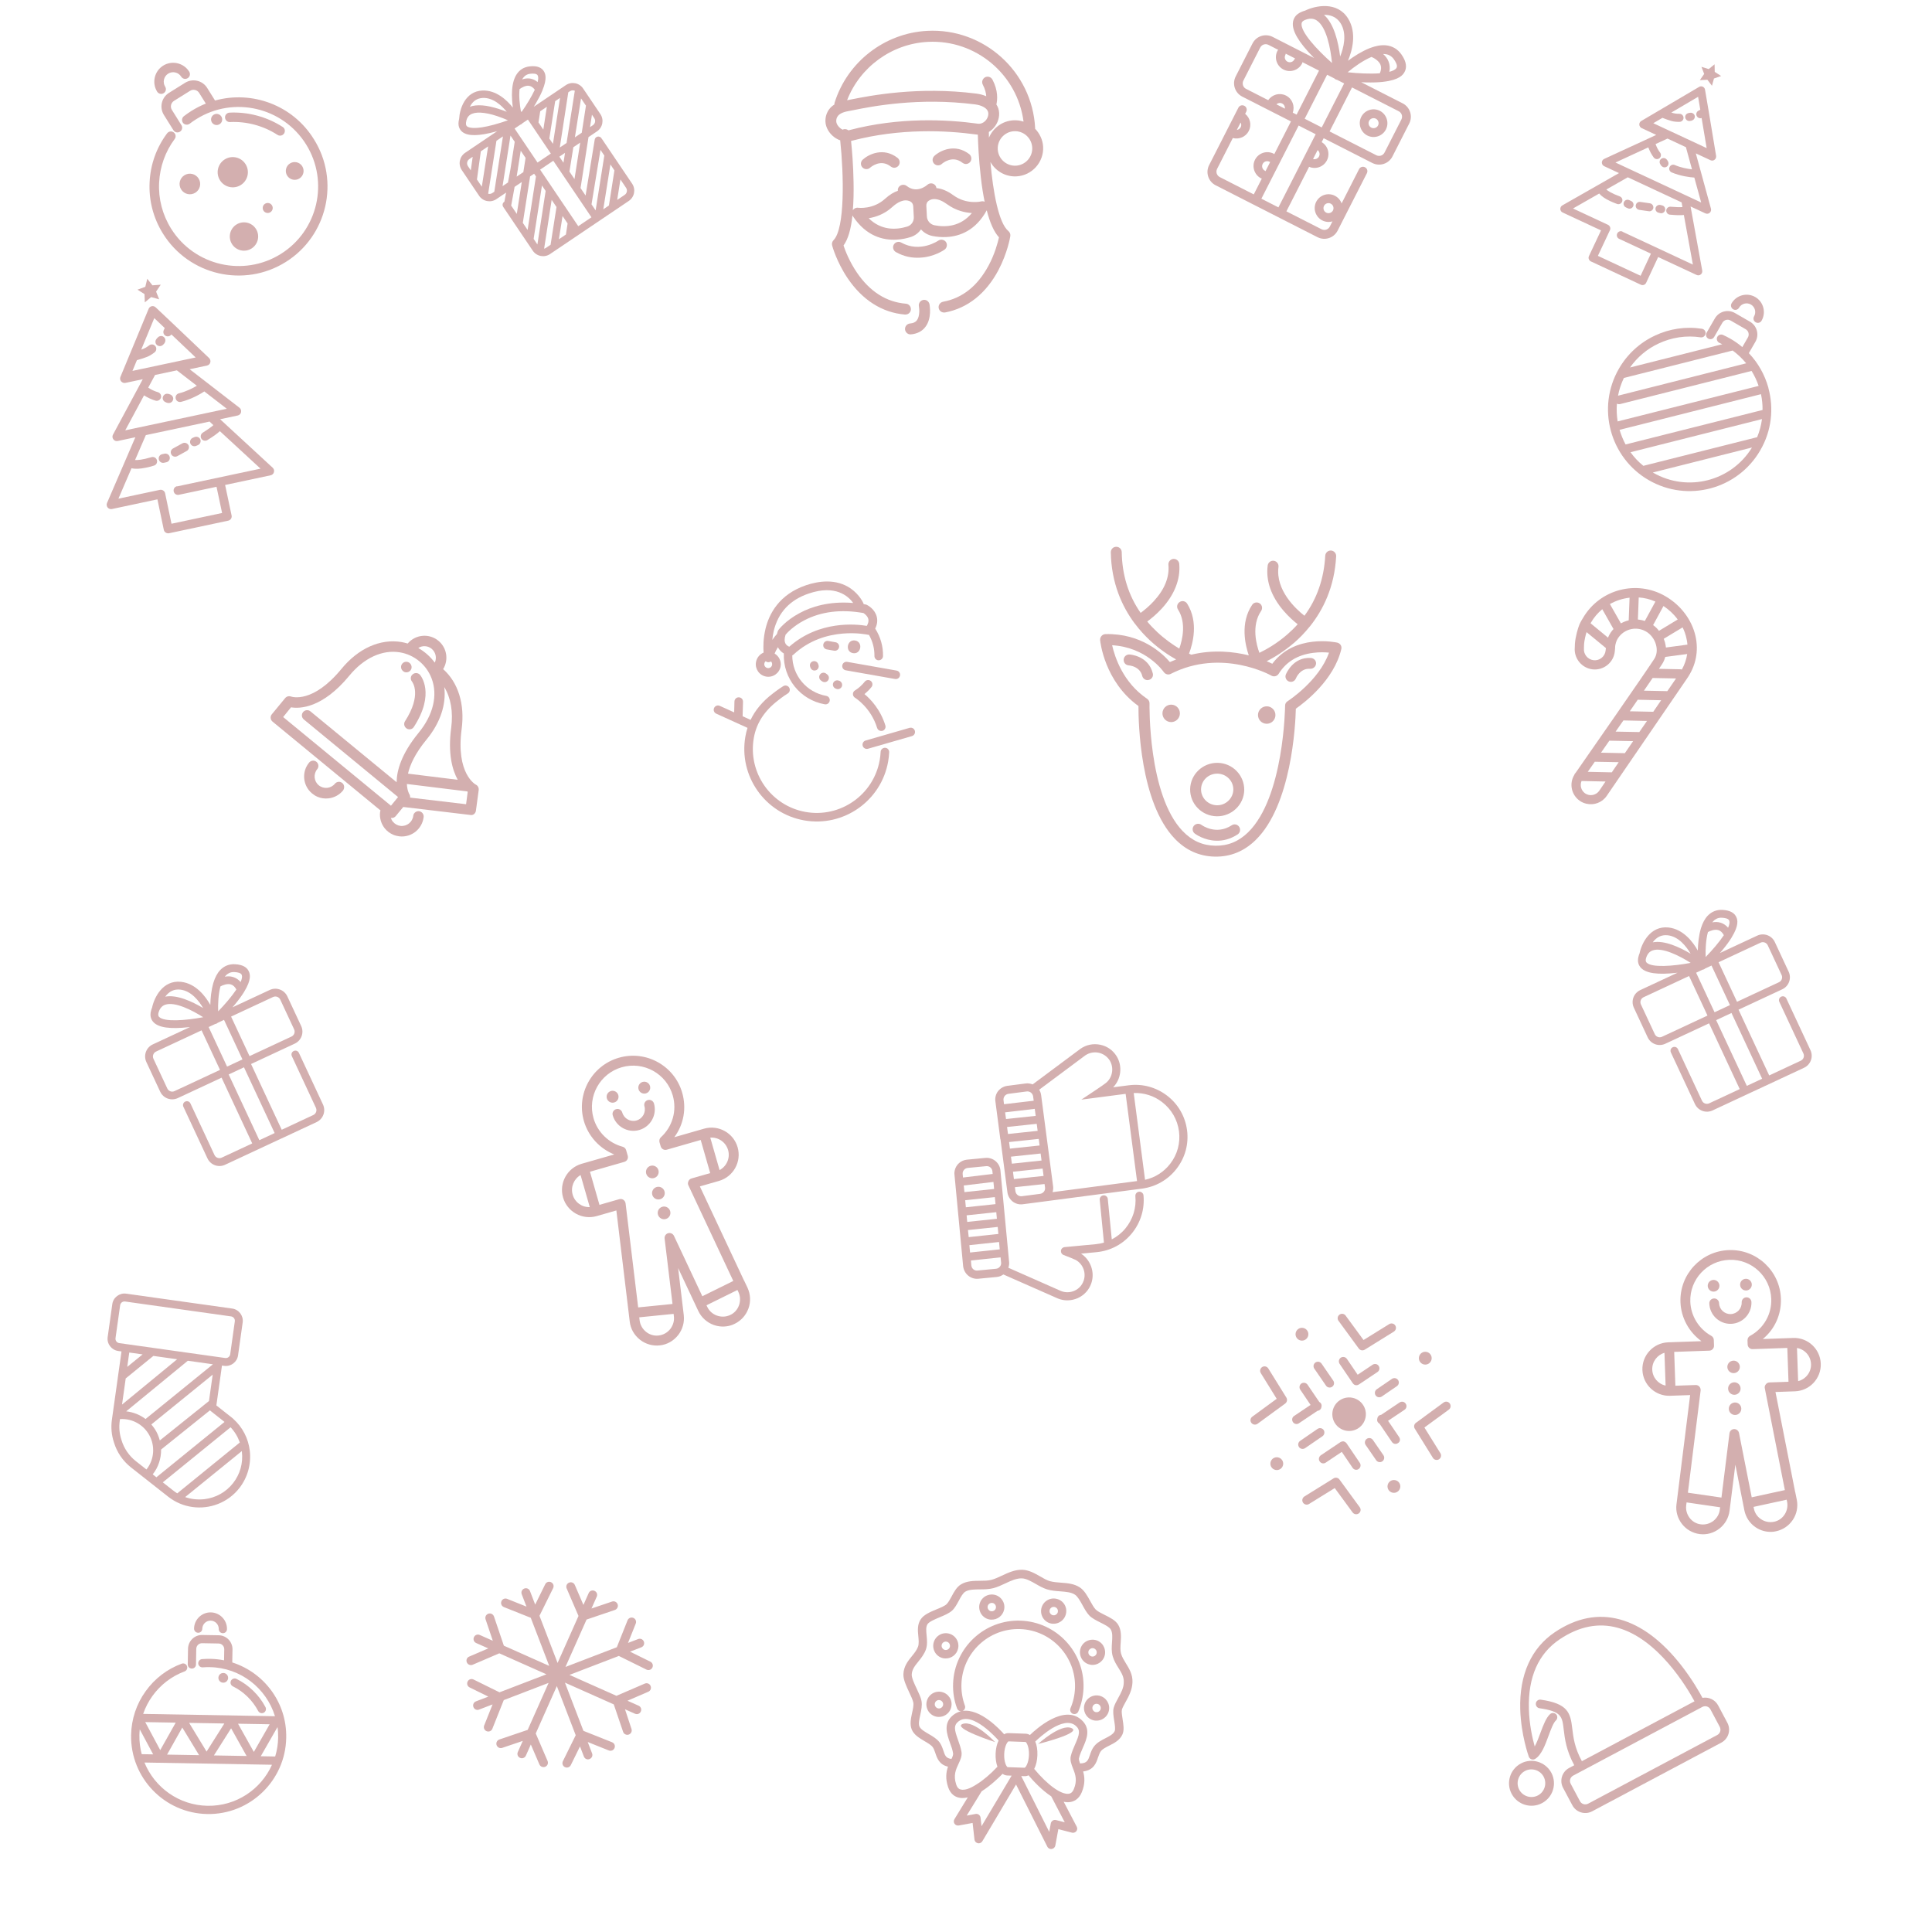 <svg version="1.1"
      xmlns="http://www.w3.org/2000/svg"
      xmlns:xlink="http://www.w3.org/1999/xlink"  id="snapshot-47181" width="250" height="250" viewBox="0 0 250 250"><desc>This image was made on Patterninja.com</desc><defs>
<!-- image 88688 -->
<g id="transformed-88688" data-image="88688" transform="translate(194.222, 1.652) rotate(25, 20.708, 20.708)"><g><svg version="1.1" width="41.416px" height="41.416px" viewBox="0 0 41.416 41.416"><g id="original-88688"><svg xmlns="http://www.w3.org/2000/svg" viewBox="0 0 400 400" xmlns:xlink="http://www.w3.org/1999/xlink" version="1.1" preserveAspectRatio="xMidYMid meet">
  <path d="M298.4 289l-47.1-66.5h20.5c1.9 0 3.7-1.1 4.5-2.9.8-1.8.5-3.8-.7-5.3l-46.4-54.7h20.2c1.9 0 3.6-1 4.4-2.7.9-1.6.7-3.6-.3-5.2L221 104.3l-15-21.7c-.9-1.4-2.5-2.2-4.1-2.2-1.6 0-3.2.8-4.1 2.2l-47.5 69.1c-1.1 1.5-1.2 3.5-.3 5.2.9 1.6 2.6 2.7 4.4 2.7h20.2l-6.4 7.6-39.9 47.1c-1.3 1.5-1.5 3.6-.7 5.3.8 1.8 2.6 2.9 4.5 2.9h20.5L105.5 289c-1.1 1.5-1.2 3.5-.4 5.2.9 1.7 2.6 2.7 4.4 2.7h53l-.1 35.5c0 1.3.5 2.6 1.5 3.5.9.9 2.2 1.5 3.5 1.5h68.9c2.8 0 5-2.2 5-5v-35.5h53c1.9 0 3.6-1 4.4-2.7.9-1.6.8-3.6-.3-5.2zM201.9 94.3l9.3 13.5c-.3.5-.8 1.1-1.5 2-1.7 2.1-1.4 5.3.8 7 .9.7 2 1.1 3.1 1.1 1.3 0 2.6-.5 3.5-1.4l21.6 31.4h-73.6l7.5-10.9c10.9-.8 14.4-1.1 21.5-4.5 2.5-1.2 3.6-4.2 2.4-6.7-1.2-2.5-4.2-3.6-6.7-2.4-3.7 1.7-5.8 2.4-9.9 2.9l22-32zm-29.7 83.6c3.5 3.4 7.3 6.3 11.5 8.6.8.4 1.6.6 2.4.6 1.8 0 3.5-1 4.4-2.6 1.3-2.4.4-5.5-2-6.8-3.6-1.9-6.9-4.4-9.8-7.4l10.6-12.5h25.4l18.6 21.9c-5.4 1.8-13.5 4-21.8 4.2-2.8.1-4.9 2.4-4.8 5.2.1 2.7 2.3 4.8 5 4.8h.2c11.8-.4 23-4 28.4-6.1l20.9 24.6H143l29.2-34.5zm15.3 109c-2.8 0-5 2.2-5 5s2.2 5 5 5h43.8v30.5h-58.9l.1-35.5c0-1.3-.5-2.6-1.5-3.5-.9-.9-2.2-1.5-3.5-1.5h-48.3l21.8-30.8c3.7 1.8 9.1 2.8 16.3 2.8 2.8 0 5.9-.1 9.3-.4 2.8-.2 4.8-2.6 4.6-5.4-.2-2.8-2.6-4.8-5.4-4.6-11 .9-16.4 0-18.9-.7l17.9-25.2H239l3.4 4.9c-2.7 1.5-6.9 3.4-13.5 5.8-2.6.9-4 3.8-3.1 6.4.7 2.1 2.7 3.3 4.7 3.3.6 0 1.1-.1 1.7-.3 7-2.5 12.2-4.7 16-7l36.4 51.4h-97.1z" fill="rgba(211, 175, 175, 1)" stroke="none"/>
  <path d="M203.6 240.4c-4.2 1.2-6.2 1.8-8 2.4-1.2.4-2.2.7-3.6 1.1-2.7.8-4.2 3.5-3.4 6.2.6 2.2 2.6 3.6 4.8 3.6.5 0 .9-.1 1.4-.2 1.6-.5 2.8-.8 4-1.2 1.7-.6 3.7-1.2 7.6-2.3 2.7-.7 4.2-3.5 3.5-6.2-.9-2.6-3.6-4.2-6.3-3.4z" fill="rgba(211, 175, 175, 1)" stroke="none"/>
  <path d="M194.9 190.8c.8.7 1.9 1.3 3.4 1.5.3 0 .5.1.8.1 2.4 0 4.5-1.8 4.9-4.2.3-2.2-.9-4.4-2.8-5.3-.7-.6-1.6-1-2.7-1.3-2.7-.7-5.4 1-6.1 3.6-.6 2.2.5 4.5 2.5 5.6z" fill="rgba(211, 175, 175, 1)" stroke="none"/>
  <path d="M199.4 125.8c.9.7 2 1.1 3.1 1.1s2.2-.3 3-1c.9-.4 1.9-1.2 2.8-2.5 1.5-2.3.9-5.4-1.4-6.9-1.9-1.2-4.3-1-6 .4-.8.4-1.6 1.1-2.3 1.9-1.8 2.2-1.4 5.3.8 7z" fill="rgba(211, 175, 175, 1)" stroke="none"/>
  <path d="M181.2 247.7h-2.7c-2.8 0-5 2.2-5 5s2.2 5 5 5h2.7c2.8 0 5-2.2 5-5s-2.3-5-5-5z" fill="rgba(211, 175, 175, 1)" stroke="none"/>
  <path d="M218.7 236.3l-2.2.4c-2.7.5-4.5 3.1-4.1 5.8.4 2.4 2.5 4.1 4.9 4.1.3 0 .6 0 .9-.1l2.2-.4c2.7-.5 4.5-3.1 4.1-5.8-.5-2.6-3.1-4.5-5.8-4z" fill="rgba(211, 175, 175, 1)" stroke="none"/>
  <path d="M195.1 74.5l8.3-4.4 8.4 4.4-1.6-9.3 6.8-6.6-9.4-1.3-4.2-8.5-4.1 8.5-9.4 1.3 6.8 6.6z" fill="rgba(211, 175, 175, 1)" stroke="none"/>
</svg>
</g></svg></g></g>
<!-- /image 88688 -->

<!-- image 88569 -->
<g id="transformed-88569" data-image="88569" transform="translate(9.615, 116.555) rotate(335, 20.165, 20.165)"><g><svg version="1.1" width="40.329px" height="40.329px" viewBox="0 0 40.329 40.329"><g id="original-88569"><svg xmlns="http://www.w3.org/2000/svg" viewBox="0 0 400 400" xmlns:xlink="http://www.w3.org/1999/xlink" version="1.1" preserveAspectRatio="xMidYMid meet">
  <path d="M282.2 144h-52.8c1.5-.7 3-1.4 4.6-2.1 7.1-3.4 12.7-6.5 17.1-9.4.1-.1.3-.2.4-.3 15.5-10.2 16.1-17.3 16.4-20 .6-6.6-3.4-12.3-12-16.9-6.7-3.6-13.6-4-20.6-1.3-5.2 2.1-10 5.9-14.3 10.6-.3.3-.6.6-.8.9-6.2 7.1-11.4 15.9-15.2 23.6-1-12.6-5.2-32.7-21.6-42.7-20.2-12.2-39.8 3.8-47.7 14.4-.9.8-1.8 1.7-2.6 2.7-5.2 5.9-4.8 11.4-3.6 15 3.1 9.1 15.6 17.2 38.4 24.9.5.2 1 .3 1.5.5h-52.8c-9.4 0-17 7.6-17 17v42c0 9.4 7.6 17 17 17h62V313h-43.2c-3.9 0-7-3.1-7-7v-73c0-2.8-2.2-5-5-5s-5 2.2-5 5v73.1c0 9.4 7.6 17 17 17H265c9.4 0 17-7.6 17-17V233c0-2.8-2.2-5-5-5s-5 2.2-5 5v73.1c0 3.9-3.1 7-7 7h-44.7V220h61.9c9.4 0 17-7.6 17-17v-42c0-9.4-7.7-17-17-17zm-69.4 10v56H191v-56h9.1c.6.2 1.2.3 1.8.3.5 0 1-.1 1.6-.2 0 0 .1 0 .3-.1h9zm31.4-51.7c2.3 0 4.6.6 6.9 1.9 3.2 1.7 7 4.4 6.7 7.2-.2 2.3-2.1 4.9-5.2 7.6-1.1-4-3.1-7.3-6-9.9-2.8-2.6-6.2-4.1-9.5-4.9.6-.3 1.2-.6 1.8-.8 1.8-.8 3.5-1.1 5.3-1.1zm-17.4 10.8c3.5-.2 9.6.2 13.2 3.4 2.2 2 3.4 4.9 3.6 8.9-9.3 5.6-21.6 11.2-33 15.5 3.7-8.7 9.4-19.7 16.2-27.8zM178.2 95c12.2 7.4 15.7 23.3 16.7 33.9-9-13.2-23-30.1-37.9-33.8 7.6-4.1 14.5-4.1 21.2-.1zm-39.3 20.3c-.2-.7-.8-2.4 1.7-5.3 3.3-3.8 6.8-5.6 10.7-5.6.5 0 1 0 1.5.1 13 1.5 28.2 21 37.2 35.1-22.3-5.7-48.1-15.4-51.1-24.3zM109.6 203v-42c0-3.9 3.1-7 7-7H181v56h-64.5c-3.8 0-6.9-3.1-6.9-7zm79 110.1V220h21.7v93.1h-21.7zM289.2 203c0 3.9-3.1 7-7 7h-59.4v-56h59.4c3.9 0 7 3.1 7 7v42z" fill="rgba(211, 175, 175, 1)" stroke="none"/>
</svg>
</g></svg></g></g>
<!-- /image 88569 -->

<!-- image 44102 -->
<g id="transformed-44102" data-image="44102" transform="translate(-0.476, 30.234) rotate(348, 22.726, 22.726)"><g><svg version="1.1" width="45.452px" height="45.452px" viewBox="0 0 45.452 45.452"><g id="original-44102"><svg xmlns="http://www.w3.org/2000/svg" viewBox="0 0 400 400" xmlns:xlink="http://www.w3.org/1999/xlink" version="1.1" preserveAspectRatio="xMidYMid meet">
  <path d="M298.4 289l-47.1-66.5h20.5c1.9 0 3.7-1.1 4.5-2.9.8-1.8.5-3.8-.7-5.3l-46.4-54.7h20.2c1.9 0 3.6-1 4.4-2.7.9-1.6.7-3.6-.3-5.2L221 104.3l-15-21.7c-.9-1.4-2.5-2.2-4.1-2.2-1.6 0-3.2.8-4.1 2.2l-47.5 69.1c-1.1 1.5-1.2 3.5-.3 5.2.9 1.6 2.6 2.7 4.4 2.7h20.2l-6.4 7.6-39.9 47.1c-1.3 1.5-1.5 3.6-.7 5.3.8 1.8 2.6 2.9 4.5 2.9h20.5L105.5 289c-1.1 1.5-1.2 3.5-.4 5.2.9 1.7 2.6 2.7 4.4 2.7h53l-.1 35.5c0 1.3.5 2.6 1.5 3.5.9.9 2.2 1.5 3.5 1.5h68.9c2.8 0 5-2.2 5-5v-35.5h53c1.9 0 3.6-1 4.4-2.7.9-1.6.8-3.6-.3-5.2zM201.9 94.3l9.3 13.5c-.3.5-.8 1.1-1.5 2-1.7 2.1-1.4 5.3.8 7 .9.7 2 1.1 3.1 1.1 1.3 0 2.6-.5 3.5-1.4l21.6 31.4h-73.6l7.5-10.9c10.9-.8 14.4-1.1 21.5-4.5 2.5-1.2 3.6-4.2 2.4-6.7-1.2-2.5-4.2-3.6-6.7-2.4-3.7 1.7-5.8 2.4-9.9 2.9l22-32zm-29.7 83.6c3.5 3.4 7.3 6.3 11.5 8.6.8.4 1.6.6 2.4.6 1.8 0 3.5-1 4.4-2.6 1.3-2.4.4-5.5-2-6.8-3.6-1.9-6.9-4.4-9.8-7.4l10.6-12.5h25.4l18.6 21.9c-5.4 1.8-13.5 4-21.8 4.2-2.8.1-4.9 2.4-4.8 5.2.1 2.7 2.3 4.8 5 4.8h.2c11.8-.4 23-4 28.4-6.1l20.9 24.6H143l29.2-34.5zm15.3 109c-2.8 0-5 2.2-5 5s2.2 5 5 5h43.8v30.5h-58.9l.1-35.5c0-1.3-.5-2.6-1.5-3.5-.9-.9-2.2-1.5-3.5-1.5h-48.3l21.8-30.8c3.7 1.8 9.1 2.8 16.3 2.8 2.8 0 5.9-.1 9.3-.4 2.8-.2 4.8-2.6 4.6-5.4-.2-2.8-2.6-4.8-5.4-4.6-11 .9-16.4 0-18.9-.7l17.9-25.2H239l3.4 4.9c-2.7 1.5-6.9 3.4-13.5 5.8-2.6.9-4 3.8-3.1 6.4.7 2.1 2.7 3.3 4.7 3.3.6 0 1.1-.1 1.7-.3 7-2.5 12.2-4.7 16-7l36.4 51.4h-97.1z" fill="rgba(211, 175, 175, 1)" stroke="none"/>
  <path d="M203.6 240.4c-4.2 1.2-6.2 1.8-8 2.4-1.2.4-2.2.7-3.6 1.1-2.7.8-4.2 3.5-3.4 6.2.6 2.2 2.6 3.6 4.8 3.6.5 0 .9-.1 1.4-.2 1.6-.5 2.8-.8 4-1.2 1.7-.6 3.7-1.2 7.6-2.3 2.7-.7 4.2-3.5 3.5-6.2-.9-2.6-3.6-4.2-6.3-3.4z" fill="rgba(211, 175, 175, 1)" stroke="none"/>
  <path d="M194.9 190.8c.8.7 1.9 1.3 3.4 1.5.3 0 .5.1.8.1 2.4 0 4.5-1.8 4.9-4.2.3-2.2-.9-4.4-2.8-5.3-.7-.6-1.6-1-2.7-1.3-2.7-.7-5.4 1-6.1 3.6-.6 2.2.5 4.5 2.5 5.6z" fill="rgba(211, 175, 175, 1)" stroke="none"/>
  <path d="M199.4 125.8c.9.7 2 1.1 3.1 1.1s2.2-.3 3-1c.9-.4 1.9-1.2 2.8-2.5 1.5-2.3.9-5.4-1.4-6.9-1.9-1.2-4.3-1-6 .4-.8.4-1.6 1.1-2.3 1.9-1.8 2.2-1.4 5.3.8 7z" fill="rgba(211, 175, 175, 1)" stroke="none"/>
  <path d="M181.2 247.7h-2.7c-2.8 0-5 2.2-5 5s2.2 5 5 5h2.7c2.8 0 5-2.2 5-5s-2.3-5-5-5z" fill="rgba(211, 175, 175, 1)" stroke="none"/>
  <path d="M218.7 236.3l-2.2.4c-2.7.5-4.5 3.1-4.1 5.8.4 2.4 2.5 4.1 4.9 4.1.3 0 .6 0 .9-.1l2.2-.4c2.7-.5 4.5-3.1 4.1-5.8-.5-2.6-3.1-4.5-5.8-4z" fill="rgba(211, 175, 175, 1)" stroke="none"/>
  <path d="M195.1 74.5l8.3-4.4 8.4 4.4-1.6-9.3 6.8-6.6-9.4-1.3-4.2-8.5-4.1 8.5-9.4 1.3 6.8 6.6z" fill="rgba(211, 175, 175, 1)" stroke="none"/>
</svg>
</g></svg></g></g>
<!-- /image 44102 -->

<!-- image 47856 -->
<g id="transformed-47856" data-image="47856" transform="translate(23.429, 66.979) rotate(23, 27.051, 27.051)"><g><svg version="1.1" width="54.103px" height="54.103px" viewBox="0 0 54.103 54.103"><g id="original-47856"><svg xmlns="http://www.w3.org/2000/svg" viewBox="0 0 400 400" xmlns:xlink="http://www.w3.org/1999/xlink" version="1.1" preserveAspectRatio="xMidYMid meet">
  <path d="M178.9 267.5c-2.6-.8-5.4.7-6.2 3.4-1.7 5.8-7.8 9.1-13.6 7.4-5.8-1.7-9.1-7.8-7.4-13.6.8-2.6-.7-5.4-3.4-6.2-2.6-.8-5.4.7-6.2 3.4-1.6 5.4-1 11 1.7 16 2.7 4.9 7.1 8.5 12.5 10.1 2 .6 4 .9 6 .9 3.5 0 6.9-.9 10-2.6 4.9-2.7 8.5-7.1 10.1-12.5.6-2.8-.9-5.6-3.5-6.3z" fill="rgba(211, 175, 175, 1)" stroke="none"/>
  <path d="M307 242l-5.3-19.3c-.6-2.1-2.4-3.6-4.6-3.7-.2 0-21.7-2-33.2-43.6-6.4-23.2-20.4-39.7-38.7-45.9 1.5-10.2-4.6-20.2-14.8-23.2-11-3.3-22.6 3-26 13.9-2 .2-3.9.6-5.9 1-20.1 4.8-35.8 21.7-43 46.3-12.2 41.2-33 42.9-34 43-2.1.1-4 1.5-4.6 3.6l-5.7 19.2c-.8 2.6.7 5.4 3.4 6.2l128.3 37.9c0 .5 0 1.1.2 1.6 1.6 5.4 5.2 9.8 10.1 12.5 3.1 1.7 6.5 2.5 10 2.5 2 0 4-.3 6-.9 11.1-3.3 17.4-15 14.1-26.1-.8-2.6-3.6-4.1-6.2-3.4-2.6.8-4.2 3.6-3.4 6.2 1.7 5.8-1.6 11.9-7.4 13.7-2.8.8-5.8.5-8.4-.9-1.2-.6-2.2-1.5-3.1-2.5.4-.1.8-.3 1.2-.5 1.2-.6 2-1.7 2.4-3l3.2-10.8 61.9-18c2.7-.4 4.2-3.2 3.5-5.8zm-52.8-63.9c6.6 24 16.6 36.6 25.2 43.4l-46.1 13.2c-1.5-8.4-1.3-20.4 3.6-37 5.9-19.8 4.3-38.5-4-52.8 9.8 7 17.2 18.5 21.3 33.2zm-46.7-62.2c4.9 1.5 8.1 6.1 7.9 11-6.1-3.6-13-5.9-20-6.7 2.5-3.8 7.4-5.7 12.1-4.3zM105.5 220c8.3-2 28-10.8 39.5-49.6 6.2-21.1 19.3-35.5 35.8-39.5 13.6-3.3 28.1 1 37.8 11.2 11.8 12.4 15 31.5 8.8 52.6-7.4 25.2-5.1 41.6-.9 51.8l-102.4-30.2c-2.6-.8-5.4.7-6.2 3.4-.8 2.6.7 5.4 3.4 6.2l112 33.1-3 10.3-128.1-37.8 3.3-11.5zm138.6 35c-.3-1.1-1-2.1-2-2.8-.3-.2-3.3-2.5-5.9-8l55.9-16c.2.1.4.1.6.2l3.2 11.5-51.8 15.1z" fill="rgba(211, 175, 175, 1)" stroke="none"/>
  <path d="M202.4 152.1c.6.3 13.8 7.8 8.7 37.5-.5 2.7 1.3 5.3 4.1 5.8.3.1.6.1.9.1 2.4 0 4.5-1.7 4.9-4.1 6.6-37.6-13.2-47.8-14-48.2-2.5-1.2-5.5-.2-6.7 2.3-1.3 2.4-.3 5.3 2.1 6.6z" fill="rgba(211, 175, 175, 1)" stroke="none"/>
  <path d="M189.2 145.6l.2.1c.8.5 1.8.8 2.7.8 1.6 0 3.2-.8 4.2-2.3.5-.8.8-1.8.8-2.7 0-1.6-.8-3.2-2.3-4.2l-.2-.1c-2.3-1.5-5.4-.8-6.9 1.5-.5.8-.8 1.8-.8 2.7 0 1.6.8 3.2 2.3 4.2z" fill="rgba(211, 175, 175, 1)" stroke="none"/>
</svg>
</g></svg></g></g>
<!-- /image 47856 -->

<!-- image 50718 -->
<g id="transformed-50718" data-image="50718" transform="translate(2.726, 161.156) rotate(8, 20.514, 20.514)"><g><svg version="1.1" width="41.027px" height="41.027px" viewBox="0 0 41.027 41.027"><g id="original-50718"><svg xmlns="http://www.w3.org/2000/svg" viewBox="0 0 400 400" xmlns:xlink="http://www.w3.org/1999/xlink" version="1.1" preserveAspectRatio="xMidYMid meet">
  <path d="M295.9 246.1c-4-15.2-13.2-28.1-26.1-36.8l-.1-.1c-1.1-.7-2.2-1.5-3.4-2.1l-20.1-11.7v-50.8h2.8c8.5 0 15.5-7 15.5-15.5v-42c0-8.5-7-15.5-15.5-15.5H113.9c-8.5 0-15.5 6.9-15.5 15.5v42c0 8.5 7 15.5 15.5 15.5h4.3v87c0 9.8 2.2 19.2 6.5 27.9 5.5 11.9 14.4 21.7 25.7 28.3l51.5 30c10.1 5.9 21.2 8.7 32.1 8.7 22 0 43.5-11.4 55.4-31.8 8.5-14.8 10.8-32 6.5-48.6zm-36.6-31.5l-75.4 81.1-5.1-3c5.8-9.9 7.8-21.4 6.1-32.5l54.1-57.5 20.3 11.9zm-70.2-70l-60.9 66.3v-33.3l30.6-33h30.3zm13.6 0h32l-74.6 80.2c-7.7-4.3-16.5-6.4-25.5-6.2l68.1-74zm33.5 13v33.6l-54.5 57.9c-1-2.3-2.1-4.6-3.5-6.9-2.7-4.5-6.1-8.3-9.9-11.6l67.9-73zm-127.8-28.5v-42c0-3 2.5-5.5 5.5-5.5H249c3 0 5.5 2.5 5.5 5.5v42c0 3-2.5 5.5-5.5 5.5H113.9c-3 0-5.5-2.5-5.5-5.5zm36.7 15.5l-17 18.3v-18.3h17zm-11.4 110.6s-.1 0 0 0c-3.7-7.5-5.5-15.4-5.5-23.7v-2.1c16.1-3.4 32.8 3.7 41.5 18 7.6 12.4 7.7 27.9.4 40.3l-14.8-8.6c-9.5-5.6-17-13.8-21.6-23.9zm59.1 45.7l75-80.7c5.9 4.7 10.7 10.6 14.2 17.4l-69.2 74.5c-2-.9-4-1.8-5.9-3l-14.1-8.2zm87.9-11.3c-7.2 12.4-18.9 21.3-32.9 25-8.1 2.1-16.5 2.4-24.5.8L286 248c.1.2.1.5.2.7 3.7 14 1.7 28.5-5.5 40.9z" fill="rgba(211, 175, 175, 1)" stroke="none"/>
</svg>
</g></svg></g></g>
<!-- /image 50718 -->

<!-- image 61980 -->
<g id="transformed-61980" data-image="61980" transform="translate(197.847, 28.067) rotate(30, 22.423, 22.423)"><g><svg version="1.1" width="44.845px" height="44.845px" viewBox="0 0 44.845 44.845"><g id="original-61980"><svg xmlns="http://www.w3.org/2000/svg" viewBox="0 0 400 400" xmlns:xlink="http://www.w3.org/1999/xlink" version="1.1" preserveAspectRatio="xMidYMid meet">
  <path d="M265 159.8c-.1-.1-.1-.2-.2-.3l-.4-.4c-10.9-10.6-24.2-18.6-39.2-23V121c0-9.4-7.6-17-17-17h-20c-9.4 0-17 7.6-17 17v19c0 2.8 2.2 5 5 5s5-2.2 5-5v-19c0-3.9 3.1-7 7-7h20c3.9 0 7 3.1 7 7v12.8c-5.4-1-10.9-1.5-16.6-1.5-3.3 0-6.5.2-9.8.5-2.7.3-4.7 2.7-4.5 5.5.3 2.7 2.7 4.7 5.5 4.5 1.2-.1 2.4-.2 3.7-.3L114.7 219c1.3-14.5 6.3-28.4 14.7-40.4 9.6-13.8 22.9-24.4 38.5-30.5 2.6-1 3.8-3.9 2.8-6.5s-3.9-3.8-6.5-2.8c-17.5 6.8-32.4 18.6-43.1 34.1-11 15.8-16.8 34.4-16.8 53.7 0 52 42.3 94.2 94.2 94.2 52 0 94.2-42.3 94.2-94.2.1-26.1-10.5-49.7-27.7-66.8zM164.1 303.4l112.3-109c2.7 6.6 4.7 13.7 5.6 21-.1 0-.1.1-.2.1l-97 94.1c-7.2-1.1-14.2-3.2-20.7-6.2zm-23.9-16.1c.1-.1.3-.2.4-.3L261 170.1c4.1 4.5 7.7 9.5 10.7 14.9l-117 113.5c-5.2-3.2-10-7-14.5-11.2zM114.6 233l92.9-90.2c7.3.8 14.3 2.5 20.9 5L119 254.1c-2.4-6.7-3.8-13.8-4.4-21.1zm7.9 29.7c1.2 0 2.4-.5 3.4-1.4l112.3-109c5.6 3 10.9 6.7 15.7 10.9L133.7 279.8c-.1.1-.1.2-.2.3-4.3-5.3-8.1-11.2-11-17.4zm76.1 48.1h-.5l84.7-82.2c-1.1 45.6-38.5 82.2-84.2 82.2z" fill="rgba(211, 175, 175, 1)" stroke="none"/>
  <path d="M184.2 101.3c2.8 0 5-2.2 5-5 0-5.5 4.5-10 10-10s10 4.5 10 10c0 2.8 2.2 5 5 5s5-2.2 5-5c0-11-9-20-20-20s-20 9-20 20c0 2.8 2.3 5 5 5z" fill="rgba(211, 175, 175, 1)" stroke="none"/>
</svg>
</g></svg></g></g>
<!-- /image 61980 -->

<!-- image 23714 -->
<g id="transformed-23714" data-image="23714" transform="translate(49.431, 193.991) rotate(24, 22.829, 22.829)"><g><svg version="1.1" width="45.658px" height="45.658px" viewBox="0 0 45.658 45.658"><g id="original-23714"><svg xmlns="http://www.w3.org/2000/svg" viewBox="0 0 400 400" xmlns:xlink="http://www.w3.org/1999/xlink" version="1.1" preserveAspectRatio="xMidYMid meet">
  <path d="M284.5 204.2h12.4c2.8 0 5-2.2 5-5s-2.2-5-5-5h-13.8l17.4-18.9c1.9-2 1.8-5.2-.3-7.1-2-1.9-5.2-1.8-7.1.3l-23.7 25.7h-58.3l42.4-42.4 34.9 1.4h.2c2.7 0 4.9-2.1 5-4.8.1-2.8-2-5.1-4.8-5.2l-25.7-1 9.7-9.7c2-2 2-5.1 0-7.1s-5.1-2-7.1 0l-8.7 8.7-.9-23.6c-.1-2.8-2.4-4.9-5.2-4.8-2.8.1-4.9 2.4-4.8 5.2l1.3 32.8-44.1 44.1V129l24.9-23c2-1.9 2.2-5 .3-7.1-1.9-2-5-2.2-7.1-.3l-18.1 16.7v-14.7c0-2.8-2.2-5-5-5s-5 2.2-5 5v14.7l-18.1-16.7c-2-1.9-5.2-1.8-7.1.3-1.9 2-1.8 5.2.3 7.1l24.9 23v58.3l-40.5-40.5 1.4-34.9c.1-2.8-2-5.1-4.8-5.2-2.8-.1-5.1 2-5.2 4.8l-1 25.7-11.6-11.6c-2-2-5.1-2-7.1 0s-2 5.1 0 7.1l10.6 10.6-23.6.9c-2.8.1-4.9 2.4-4.8 5.2.1 2.7 2.3 4.8 5 4.8h.2l32.8-1.3 41.3 41.3h-56.3L106 168.5c-1.9-2-5-2.2-7.1-.3-2 1.9-2.2 5-.3 7.1l17.4 18.9H99.8c-2.8 0-5 2.2-5 5s2.2 5 5 5h15l-16 17.3c-1.9 2-1.8 5.2.3 7.1 1 .9 2.2 1.3 3.4 1.3 1.3 0 2.7-.5 3.7-1.6l22.3-24.1H187l-40.3 40.3-32.8-1.3c-2.8-.1-5.1 2-5.2 4.8-.1 2.8 2 5.1 4.8 5.2l23.6.9-10.6 10.6c-2 2-2 5.1 0 7.1 1 1 2.3 1.5 3.5 1.5 1.3 0 2.6-.5 3.5-1.5l11.6-11.6 1 25.7c.1 2.7 2.3 4.8 5 4.8h.2c2.8-.1 4.9-2.4 4.8-5.2l-1.4-34.9 38.5-38.5v58.3l-24.9 23c-2 1.9-2.2 5-.3 7.1 1.9 2 5 2.2 7.1.3l18.1-16.7v13.8c0 2.8 2.2 5 5 5s5-2.2 5-5v-13.8l18.1 16.7c1 .9 2.2 1.3 3.4 1.3 1.3 0 2.7-.5 3.7-1.6 1.9-2 1.8-5.2-.3-7.1l-24.9-23v-58.8l42.2 42.2-1.3 32.8c-.1 2.8 2 5.1 4.8 5.2h.2c2.7 0 4.9-2.1 5-4.8l.9-23.6 8.7 8.7c1 1 2.3 1.5 3.5 1.5 1.3 0 2.6-.5 3.5-1.5 2-2 2-5.1 0-7.1l-9.7-9.7 25.7-1c2.8-.1 4.9-2.4 4.8-5.2-.1-2.8-2.4-4.9-5.2-4.8l-34.9 1.4-41.4-41.4h60.6l22.3 24.1c1 1.1 2.3 1.6 3.7 1.6 1.2 0 2.4-.4 3.4-1.3 2-1.9 2.2-5 .3-7.1l-15.8-17.4z" fill="rgba(211, 175, 175, 1)" stroke="none"/>
</svg>
</g></svg></g></g>
<!-- /image 23714 -->

<!-- image 35934 -->
<g id="transformed-35934" data-image="35934" transform="translate(184.045, 198.895) rotate(332, 22.365, 22.365)"><g><svg version="1.1" width="44.73px" height="44.73px" viewBox="0 0 44.73 44.73"><g id="original-35934"><svg xmlns="http://www.w3.org/2000/svg" viewBox="0 0 400 400" xmlns:xlink="http://www.w3.org/1999/xlink" version="1.1" preserveAspectRatio="xMidYMid meet">
  <path d="M316.2 246c0-7.7-.5-24.4-3.9-44.1-6.3-36-19.1-63.2-37.9-80.9-18.9-17.8-43.5-25.3-73.1-22.3-32.9 3.3-59.7 24.1-77.5 60-13.2 26.7-16.8 52-17 53.1-.2 1.5.3 3 1.3 4.1 1 1.1 2.5 1.7 4 1.6 8.6-.6 17.6-8.6 26.3-16.4 5.6-5 12-10.7 15.7-11.6 2.7-.7 4.3-3.4 3.7-6-.7-2.7-3.4-4.3-6-3.7-6.1 1.5-12.9 7.5-20 13.8-4.2 3.8-9.1 8.1-13.4 10.9 2.1-9.5 6.4-25.4 14.5-41.6 16.4-33 39.8-51.3 69.4-54.3 26.6-2.7 48.5 3.9 65.2 19.6 35.5 33.4 38.5 98.8 38.7 117H158.6c-.2-17.6 4.2-29 7.8-38.3 6.8-17.3 9.4-28-16.4-46.9-2.2-1.6-5.4-1.2-7 1.1-1.6 2.2-1.2 5.4 1.1 7 20.8 15.3 18.7 20.7 13 35.2-3.7 9.6-8.7 22.4-8.5 41.9h-6.7c-9.4 0-17 7.6-17 17V285c0 9.4 7.6 17 17 17h169.2c9.4 0 17-7.6 17-17v-22.8c0-7.5-5-14-11.9-16.2zm1.9 39c0 3.9-3.1 7-7 7H141.9c-3.9 0-7-3.1-7-7v-22.8c0-3.9 3.1-7 7-7h169.2c3.9 0 7 3.1 7 7V285z" fill="rgba(211, 175, 175, 1)" stroke="none"/>
  <path d="M95.1 214.4c-14.3 0-26 11.6-26 26 0 14.3 11.6 26 26 26s26-11.6 26-26c-.1-14.3-11.7-26-26-26zm0 41.9c-8.8 0-16-7.2-16-16s7.2-16 16-16 16 7.2 16 16-7.2 16-16 16z" fill="rgba(211, 175, 175, 1)" stroke="none"/>
</svg>
</g></svg></g></g>
<!-- /image 35934 -->

<!-- image 83820 -->
<g id="transformed-83820" data-image="83820" transform="translate(50.792, 0.802) rotate(326, 18.958, 18.958)"><g><svg version="1.1" width="37.917px" height="37.917px" viewBox="0 0 37.917 37.917"><g id="original-83820"><svg xmlns="http://www.w3.org/2000/svg" viewBox="0 0 400 400" xmlns:xlink="http://www.w3.org/1999/xlink" version="1.1" preserveAspectRatio="xMidYMid meet">
  <path d="M281.9 144h-52.8c1.5-.7 3-1.4 4.6-2.1 7.1-3.4 12.7-6.5 17.1-9.4.1-.1.3-.2.4-.3 15.5-10.2 16.1-17.3 16.4-20 .6-6.6-3.4-12.3-12-16.9-3.8-2-7.7-3.1-11.6-3.1-12.2 0-23.9 9.6-34.8 28.5-1.6 2.8-3.1 5.6-4.4 8.3-1-12.6-5.2-32.7-21.6-42.7-20.2-12.2-39.8 3.8-47.7 14.3-.9.8-1.8 1.7-2.7 2.7-5.2 5.9-4.8 11.4-3.6 15 3.1 9.1 15.6 17.2 38.4 24.9.5.2 1 .3 1.5.5h-52.8c-9.4 0-17 7.6-17 17V203c0 9.4 7.6 17 17 17h16l-8.9 9h-.3c-2.8 0-5 2.2-5 5v72.1c0 9.4 7.6 17 17 17h129.6c9.4 0 17-7.6 17-17V233c0-.3 0-.6-.1-.9.3-1.6-.2-3.3-1.5-4.6-2-1.9-5.2-1.8-7.1.2L220 284v-12.3l47.9-51.6h14c9.4 0 17-7.6 17-17v-42c0-9.5-7.6-17.1-17-17.1zm0 10c2.5 0 4.6 1.3 5.9 3.2l-.3.3-48.9 52.5h-11.2l51.8-56h2.7zm-52.6 66l-9.3 10v-10h9.3zm36.3-66l-43.1 46.6v-8.8l35.1-37.8h8zm-32.6 0h10.9l-21.4 23.1v-11.8L233 154zm10.9-51.7c2.3 0 4.6.6 6.9 1.9 3.2 1.7 7 4.4 6.7 7.2-.2 2.3-2.1 4.9-5.2 7.6-1.1-4-3.1-7.3-6-9.9-2.9-2.6-6.2-4.1-9.5-4.9 2.8-1.4 5.2-1.9 7.1-1.9zM178 95c12.3 7.4 15.8 23.5 16.7 34.1-1.9-2.8-4.1-5.9-6.5-8.9-11.1-14.3-21.6-22.6-31.4-25 7.5-4.2 14.4-4.2 21.2-.2zm-68.7 66c0-3.9 3.1-7 7-7h5.5l-12.5 13.9V161zm0 21.9l25.9-28.9h12l-37.9 40.8v-11.9zm10.3 27.1h-3.2c-2.1 0-4-.9-5.3-2.4l49.8-53.6h10.7l-52 56zm8.5 28.6l18.2-18.6h11.8l-30 32.3v-13.7zm50.2 63.3L168 313.1h-11.6l21.9-23.5v12.3zm0-27.1L142.8 313h-7.7c-.9 0-1.8-.2-2.6-.5l45.8-49.5v11.8zm0-26.5l-50.2 54.3v-9.2l50.2-54.1v9zm0-23.7l-50.2 54.1V267l43.7-47h6.6v4.6zm2.5-29L167.4 210h-11l5.5-5.9 1.6-1.6c.2-.2.4-.4.5-.7l16.8-18v11.8zm0-26.5l-26.1 28.1-12.6 12.8h-8.9l47.6-51.2v10.3zM170.7 134c-26.2-8.9-31.1-16-32-18.6-.2-.7-.8-2.4 1.7-5.3 3.3-3.8 6.8-5.6 10.7-5.6 7.9 0 18.3 7.8 29.2 21.8 3.6 4.7 6.8 9.4 9.3 13.3-5.4-1.4-12.1-3.3-18.9-5.6zM210 313.1h-21.7V220H210v93.1zm2.5-103.1h-21.7v-56h9.1c.6.2 1.2.3 1.8.3.5 0 1-.1 1.6-.2 0 0 .1 0 .3-.1h9.1v56zm59.2 96.1c0 3.9-3.1 7-7 7h-12.3l19.3-20.7v13.7zm0-28.4l-.3.3-32.6 35.1h-9.3l42.3-45.3v9.9zm0-34v9.4l-.3.3-51.4 55.1v-10l51.7-54.8zm-59.6-103.4c-.4-.2-.9-.3-1.3-.4 1.9-4.2 4.3-9.3 7.1-14.2 3-5.2 5.9-9.3 8.6-12.5 3.5-.2 9.6.2 13.2 3.4 2.2 2 3.4 4.9 3.6 8.9-8.8 5.3-20.4 10.6-31.2 14.8zm7.9 116.6v-12.3l23-24.6h11.3L220 256.9zm68.9-53.9c0 3.9-3.1 7-7 7h-4.7l11.7-12.6v5.6zm0-20.3L263.6 210h-11.3l36.7-39.4v12.1z" fill="rgba(211, 175, 175, 1)" stroke="none"/>
</svg>
</g></svg></g></g>
<!-- /image 83820 -->

<!-- image 27175 -->
<g id="transformed-27175" data-image="27175" transform="translate(147.451, -7.999) rotate(27, 22.819, 22.819)"><g><svg version="1.1" width="45.637px" height="45.637px" viewBox="0 0 45.637 45.637"><g id="original-27175"><svg xmlns="http://www.w3.org/2000/svg" viewBox="0 0 400 400" xmlns:xlink="http://www.w3.org/1999/xlink" version="1.1" preserveAspectRatio="xMidYMid meet">
  <path d="M282 144h-52.8c1.5-.7 3-1.4 4.6-2.1 7.1-3.4 12.7-6.5 17.1-9.4.1-.1.3-.2.4-.3 15.5-10.2 16.1-17.3 16.4-20 .6-6.6-3.4-12.3-12-16.9-6.7-3.6-13.6-4-20.6-1.3-5.2 2.1-10 5.9-14.3 10.6-.3.3-.6.6-.8.9-6.2 7.1-11.4 15.9-15.2 23.6-1-12.6-5.2-32.7-21.6-42.7-20.2-12.2-39.8 3.8-47.7 14.3-.9.8-1.8 1.7-2.6 2.7-5.2 5.9-4.8 11.4-3.6 15 3.1 9.1 15.6 17.2 38.4 24.9.5.2 1 .3 1.5.5h-52.8c-9.4 0-17 7.6-17 17v42c0 9.4 7.6 17 17 17h62v41.6c-.3-.1-.6-.1-.9-.1-8.7 0-15.7 7.1-15.7 15.7s7.1 15.7 15.7 15.7c.3 0 .6 0 .9-.1v20.1h-43.2c-3.9 0-7-3.1-7-7v-39.2c7.1-1.5 12.5-7.8 12.5-15.4 0-7.6-5.4-13.9-12.5-15.4V233c0-2.8-2.2-5-5-5s-5 2.2-5 5v73.1c0 9.4 7.6 17 17 17h129.6c9.4 0 17-7.6 17-17V233c0-2.8-2.2-5-5-5s-5 2.2-5 5v43.6c-2.8-2.7-6.6-4.3-10.8-4.3-8.7 0-15.7 7.1-15.7 15.7 0 8.7 7.1 15.7 15.7 15.7 4.2 0 8-1.6 10.8-4.3v6.6c0 3.9-3.1 7-7 7h-44.7v-56.7c8.2-.5 14.7-7.4 14.7-15.7 0-8.3-6.5-15.2-14.7-15.7v-5H282c9.4 0 17-7.6 17-17v-42c0-9.3-7.7-16.9-17-16.9zM130.6 251.5c0 1.9-1 3.7-2.5 4.7v-9.4c1.5 1 2.5 2.7 2.5 4.7zM261 293.8c-3.2 0-5.7-2.6-5.7-5.7 0-3.2 2.6-5.7 5.7-5.7s5.7 2.6 5.7 5.7-2.6 5.7-5.7 5.7zM212.6 154v56h-21.7v-56h9.1c.6.2 1.2.3 1.8.3.5 0 1-.1 1.6-.2 0 0 .1 0 .3-.1h8.9zm31.3-51.7c2.3 0 4.6.6 6.9 1.9 3.2 1.7 7 4.4 6.7 7.2-.2 2.3-2.1 4.9-5.2 7.6-1.1-4-3.1-7.3-6-9.9-2.8-2.6-6.2-4.1-9.5-4.9.6-.3 1.2-.6 1.8-.8 1.9-.8 3.6-1.1 5.3-1.1zm-17.3 10.8c3.5-.2 9.6.2 13.2 3.4 2.2 2 3.4 4.9 3.6 8.9-9.3 5.6-21.6 11.2-33 15.5 3.7-8.7 9.4-19.7 16.2-27.8zM178 95c12.2 7.4 15.8 23.3 16.7 33.9-8.9-13.2-23-30.1-37.8-33.8 6-3.2 13.4-4.7 21.1-.1zm-39.3 20.3c-.2-.7-.8-2.4 1.7-5.3 3.3-3.8 6.8-5.6 10.7-5.6.5 0 1 0 1.5.1 13 1.5 28.2 21 37.2 35.1-22.3-5.7-48.1-15.4-51.1-24.3zm11.5 38.7c-.2.5-.3 1-.3 1.5 0 3.2-2.6 5.7-5.7 5.7-3.2 0-5.7-2.6-5.7-5.7 0-.5-.1-1-.3-1.5h12zm-40.9 49v-42c0-3.9 3.1-7 7-7h12.4c-.2.5-.3 1-.3 1.5 0 8.7 7.1 15.7 15.7 15.7 8.7 0 15.7-7.1 15.7-15.7 0-.5-.1-1-.3-1.5h21.1v56h-4.9c-1-7.8-7.6-13.8-15.6-13.8s-14.6 6-15.6 13.8h-28.4c-3.6 0-6.8-3.1-6.8-7zm56.4 7h-10.8c.8-2.2 2.9-3.8 5.4-3.8s4.6 1.6 5.4 3.8zm11.7 73c-3.2 0-5.7-2.6-5.7-5.7 0-3.2 2.6-5.7 5.7-5.7.3 0 .6 0 .9-.1v11.7c-.2-.1-.5-.2-.9-.2zm10.9 30.1V220H210v93.1h-21.7zm36.5-72.4c0 2.8-2.1 5.2-4.7 5.7V235c2.7.5 4.7 2.9 4.7 5.7zM289 203c0 3.9-3.1 7-7 7h-59.4v-56H282c3.9 0 7 3.1 7 7v42z" fill="rgba(211, 175, 175, 1)" stroke="none"/>
  <path d="M262.8 163.3c-8.7 0-15.7 7.1-15.7 15.7s7.1 15.7 15.7 15.7c8.7 0 15.7-7.1 15.7-15.7s-7.1-15.7-15.7-15.7zm0 21.4c-3.2 0-5.7-2.6-5.7-5.7s2.6-5.7 5.7-5.7 5.7 2.6 5.7 5.7-2.6 5.7-5.7 5.7z" fill="rgba(211, 175, 175, 1)" stroke="none"/>
</svg>
</g></svg></g></g>
<!-- /image 27175 -->

<!-- image 88667 -->
<g id="transformed-88667" data-image="88667" transform="translate(186.481, 66.171) rotate(13, 23.899, 23.899)"><g><svg version="1.1" width="47.798px" height="47.798px" viewBox="0 0 47.798 47.798"><g id="original-88667"><svg xmlns="http://www.w3.org/2000/svg" viewBox="0 0 400 400" xmlns:xlink="http://www.w3.org/1999/xlink" version="1.1" preserveAspectRatio="xMidYMid meet">
  <path d="M258.9 119.7c-7.9-16.3-23-29-41.5-34.7-34.3-10.6-70.9 8.6-81.6 43-.3.8-1.7 5-2.2 8-.7 4.2-1.2 13.7-.1 20.8v.2l.8 4.1c1.6 11.8 12.4 20.2 24.3 18.8 11.9-1.5 20.4-12.4 18.9-24.3l-.4-3c0-.2-.1-.5-.1-.7-1.1-4.1 0-8.9 0-8.9 1.5-5.9 5.2-10.8 10.4-13.9 4.9-2.9 10.5-3.8 16-2.7.2.1.4.2.6.2.4.1.8.2 1.1.2 6 1.7 11.3 6.1 14.3 11.8 2.7 5.1 3.3 10.5 1.6 15.2-5 14.1-49.3 124.6-55.2 139.3-.5.7-.9 1.6-.9 2.5-3.6 10.5 1.7 22.1 12.2 26.2 2.5 1 5.1 1.4 7.6 1.4 8.4 0 16.3-5 19.5-13.3l56-143c6.4-15.9 5.9-32.2-1.3-47.2zm-55.1 164.2l-25.5 5.3c1.4-3.4 3-7.6 5-12.4.2 0 .5 0 .7-.1l24.6-5.2-4.8 12.4zm9.1-23.4l-25.3 5.3c1.9-4.6 3.8-9.6 5.9-14.7l25.2-5.3-5.8 14.7zm10.1-25.8l-25.1 5.3c1.8-4.5 3.6-9.1 5.5-13.7l25-5.2-5.4 13.6zm9.8-24.8l-24.9 5.2c1.9-4.8 3.8-9.6 5.6-14.2.3 0 .5 0 .8-.1l24-5-5.5 14.1zm-21.3-91.4l6.3-22.7c6.8 2.6 13.1 6.2 18.3 10.8l-17 16.5c-2.2-1.9-4.8-3.5-7.6-4.6zm31.1 66.2l-24.8 5.2c2.2-5.7 4.3-10.9 6.1-15.5l24.8-5.2-6.1 15.5zm8.7-26.3l-23 4.8c1-2.7 1.8-4.8 2.3-6 .9-2.6 1.4-5.3 1.5-8.1l22.4-8.4c.5 5.8-.1 11.7-1.8 17.6-.5 0-.9 0-1.4.1zm1.2-27.7l-22 8.3c-.6-1.7-1.3-3.4-2.2-5.1-.7-1.3-1.4-2.4-2.2-3.6l17.1-16.6c2.6 3.2 4.9 6.7 6.6 10.4 1.1 2.2 2 4.4 2.7 6.6zm-107.2.3c1.9-6.3 4.9-11.9 8.7-16.9l16.7 18.2c-1.5 2.5-2.6 5.3-3.3 8.2-.1.2-.2 1-.4 2.2l-21.9-10.9c.1-.3.2-.5.2-.7v-.1zm12.1 39c-6.5.8-12.4-3.8-13.2-10.2 0-.1 0-.2-.1-.3l-.8-4.1c-.6-4.1-.6-9.3-.3-13.3l24.3 12.1.3 2.7c.8 6.4-3.8 12.3-10.2 13.1zm19.7-45.5l-16.3-17.7c5.6-5.1 12.1-9 19.2-11.5l4.6 24.1c-.7.4-1.4.7-2.1 1.1-2 1.2-3.8 2.5-5.4 4zm17-8.2l-4.5-23.5c6.1-1 12.3-.9 18.6.3l-6.4 23c-1-.1-1.9-.1-2.9-.1-1.6 0-3.2.1-4.8.3zm-13.3 196.3c-5-2-7.7-7.2-6.8-12.2l25.4-5.3-4.4 11.4c-2.3 5.5-8.6 8.3-14.2 6.1z" fill="rgba(211, 175, 175, 1)" stroke="none"/>
</svg>
</g></svg></g></g>
<!-- /image 88667 -->

<!-- image 47548 -->
<g id="transformed-47548" data-image="47548" transform="translate(198.985, 154.935) rotate(358, 25.255, 25.255)"><g><svg version="1.1" width="50.509px" height="50.509px" viewBox="0 0 50.509 50.509"><g id="original-47548"><svg xmlns="http://www.w3.org/2000/svg" viewBox="0 0 400 400" xmlns:xlink="http://www.w3.org/1999/xlink" version="1.1" preserveAspectRatio="xMidYMid meet">
  <circle cx="201.6" cy="173.8" r="6.4" fill="rgba(211, 175, 175, 1)" stroke="none"/>
  <circle cx="201.6" cy="196" r="6.4" fill="rgba(211, 175, 175, 1)" stroke="none"/>
  <circle cx="201.6" cy="216.7" r="6.4" fill="rgba(211, 175, 175, 1)" stroke="none"/>
  <circle cx="217.2" cy="90" r="6" fill="rgba(211, 175, 175, 1)" stroke="none"/>
  <circle cx="184" cy="90" r="6" fill="rgba(211, 175, 175, 1)" stroke="none"/>
  <path d="M217.2 103c-2.8 0-5 2.2-5 5 0 6.4-5.2 11.6-11.6 11.6-6.4 0-11.6-5.2-11.6-11.6 0-2.8-2.2-5-5-5s-5 2.2-5 5c0 11.9 9.7 21.6 21.6 21.6 11.9 0 21.6-9.7 21.6-21.6 0-2.7-2.2-5-5-5z" fill="rgba(211, 175, 175, 1)" stroke="none"/>
  <path d="M263.7 146.3h-31.2c12.6-9.6 20-24.5 20-40.8 0-28.4-23.1-51.5-51.5-51.5s-51.5 23.1-51.5 51.5c0 16 7.6 31.1 20.1 40.8h-34.1c-15.1 0-27.4 12.3-27.4 27.4 0 15.1 12.3 27.4 27.4 27.4h20.6l-17.9 111.3c-1.2 7.2.6 14.4 4.9 20.4 4.3 5.9 10.6 9.8 17.8 11 7.2 1.2 14.4-.6 20.4-4.9 5.9-4.3 9.8-10.6 11-17.8l7.6-47.1 7.6 47.1c1.2 7.2 5.1 13.5 11 17.8 4.7 3.4 10.3 5.2 16 5.2 1.5 0 2.9-.1 4.4-.4 7.2-1.2 13.5-5.1 17.8-11 4.3-5.9 6-13.2 4.9-20.4l-1.1-6.6c0-.3 0-.6-.1-.8 0-.2-.1-.4-.2-.6L243.6 201h20c15.1 0 27.4-12.3 27.4-27.4 0-15-12.2-27.3-27.3-27.3zm-145.5 27.4c0-8.1 5.6-14.9 13.1-16.8v33.6c-7.6-1.9-13.1-8.7-13.1-16.8zm57.2 157.1c-3.8 2.7-8.4 3.8-12.9 3.1-4.6-.7-8.6-3.2-11.3-7-2.7-3.8-3.8-8.4-3.1-12.9l.5-3.1 34.2 6.2-.4 2.4c-.7 4.5-3.2 8.5-7 11.3zm73.1-3.9c-2.7 3.8-6.7 6.3-11.3 7-4.6.7-9.1-.4-12.9-3.1-3.8-2.7-6.3-6.7-7-11.3l-.3-1.6 34.2-6.2.4 2.3c.7 4.5-.4 9.1-3.1 12.9zm-15.7-130.1l16.9 105-34.2 6.2-10.7-66.3c-.4-2.4-2.5-4.2-4.9-4.2-2.5 0-4.5 1.8-4.9 4.2l-10.5 65.5-34.2-6.2L167 196.8c.2-1.4-.2-2.9-1.1-4-.9-1.1-2.3-1.8-3.8-1.8h-20.8v-34.7h36c2.8 0 5-2.2 5-5v-5.8c0-1.8-.9-3.4-2.4-4.3-12.5-7.5-20.3-21.1-20.3-35.7 0-22.9 18.6-41.5 41.5-41.5s41.5 18.6 41.5 41.5c0 15.8-8.8 30-23 37.1-1.7.8-2.8 2.6-2.8 4.5v4.2c0 2.8 2.2 5 5 5h35.5V191h-19.5c-1.5 0-2.9.6-3.8 1.8-1 1.1-1.5 2.6-1.2 4zm34.4-6.1v-34c7.9 1.6 13.8 8.6 13.8 17 0 8.3-5.9 15.3-13.8 17z" fill="rgba(211, 175, 175, 1)" stroke="none"/>
</svg>
</g></svg></g></g>
<!-- /image 47548 -->

<!-- image 55691 -->
<g id="transformed-55691" data-image="55691" transform="translate(91.5, -4.55) rotate(357, 28.27, 28.27)"><g><svg version="1.1" width="56.541px" height="56.541px" viewBox="0 0 56.541 56.541"><g id="original-55691"><svg xmlns="http://www.w3.org/2000/svg" viewBox="0 0 400 400" xmlns:xlink="http://www.w3.org/1999/xlink" version="1.1" preserveAspectRatio="xMidYMid meet">
  <path d="M209.3 175.4c-2.1 1.8-2.4 4.9-.6 7 1.7 2.1 4.9 2.4 7 .7 1-.8 10.2-7.8 19-.1 1 .8 2.1 1.3 3.3 1.3 1.4 0 2.8-.6 3.8-1.7 1.8-2.1 1.6-5.2-.4-7.1-12.5-10.8-26.5-4.8-32.1-.1z" fill="rgba(211, 175, 175, 1)" stroke="none"/>
  <path d="M143.6 175.4c-2.1 1.8-2.4 4.9-.6 7 1.7 2.1 4.9 2.4 7 .7 1-.8 10.2-7.8 19-.1 1 .8 2.1 1.3 3.3 1.3 1.4 0 2.8-.6 3.8-1.7 1.8-2.1 1.6-5.2-.4-7.1-12.4-10.8-26.4-4.8-32.1-.1z" fill="rgba(211, 175, 175, 1)" stroke="none"/>
  <path d="M302.7 155.3c0-.2.1-.4.1-.6 0-51.8-42.2-94-94-94-39.1 0-74.5 24.6-88.1 61.2-.2.6-.3 1.2-.3 1.7-7.9 4.5-9 11.8-9 15.4 0 5.2 2.8 10.7 7.4 14.5 1.6 1.3 3.4 2.4 5.2 3.1 1.7 31.8.2 80.9-10.9 91-1.3 1.2-1.9 3-1.5 4.8.1.6 3.3 15.1 12.5 30.5 12.5 20.8 30 33.3 50.8 36.1h.7c2.5 0 4.6-1.8 4.9-4.3.4-2.7-1.6-5.3-4.3-5.6-17.8-2.4-32.4-12.8-43.4-31-6.3-10.5-9.6-20.7-10.8-25.2 4.4-5.4 7.6-14.4 9.6-27.1.1.3.2.6.4.9 11.2 18.8 26.3 23.4 38.6 23.4 4.9 0 9.3-.7 12.8-1.6 4.2-1 7.7-3.4 10.2-6.6 2.5 3.2 6 5.5 10.2 6.6 3.5.9 8 1.6 12.8 1.6 12.1 0 26.9-4.5 38-22.5 2.4 11.7 5.6 20.1 9.9 25.3-1.3 4.6-4.5 14.8-10.8 25.2-11 18.2-25.6 28.7-43.4 31-2.7.4-4.7 2.9-4.3 5.6.3 2.5 2.5 4.3 4.9 4.3h.7c20.8-2.8 38.3-15.3 50.8-36.1 9.2-15.4 12.4-29.9 12.5-30.5.4-1.7-.2-3.6-1.5-4.8-8.5-7.7-12.2-36.9-13.1-64 4.2 8.5 13 14.4 23.1 14.4 14.2 0 25.8-11.6 25.8-25.8 0-6.3-2.5-12.3-6.5-16.9zm-169.8-25c1.2-.1 2.9-.4 5-.7 16.3-2.4 59.6-8.7 111 .6 5.7 1 11.8 3.9 11.8 8.9 0 2.5-1.4 5.3-3.6 7.1-1.4 1.1-3.6 2.3-6.4 1.8-28.2-5.4-71.5-9.9-117.8-.3-.3.1-.6.1-.9.2-1-.9-2.3-1.4-3.7-1.3-.6 0-1.1.2-1.6.4-.5-.3-1.1-.7-1.6-1.1-2.3-1.9-3.8-4.5-3.8-6.8.1-1.8.1-7.5 11.6-8.8zm54.7 100c0 4-2.7 7.5-6.6 8.4-10.1 2.5-23.7 2.5-34.7-9.5 6.3-.7 14.6-2.9 22.2-9.2 4.5-3.7 11.1-7.4 16.7-4.1 1.5.9 2.4 2.6 2.4 4.5v9.9zm18.6 8.5c-3.9-1-6.6-4.4-6.6-8.4v-9.8c0-1.9.9-3.7 2.4-4.5 1.5-.9 3.1-1.3 4.7-1.3 4.3 0 8.7 2.7 12 5.4 7.7 6.2 15.9 8.5 22.2 9.2-11 11.9-24.6 11.9-34.7 9.4zm43.7-19.6c-.5.1-13.5 2.4-25-6.9-5.8-4.7-10.9-6.8-15.2-7.4-.1-1-.4-2-1.1-2.8-1.7-2.1-4.9-2.4-7-.7-1 .8-10.2 7.8-19 .1-2.1-1.8-5.2-1.6-7.1.4-.9 1-1.3 2.3-1.2 3.6-3.6 1-7.7 3.1-12.1 6.7-11.4 9.3-24.4 7-25 6.9-1.9-.4-3.8.4-5 2 1-7.4 1.7-15.9 2-25.5.6-15.3.1-29.9-.3-37.9.3-.1.6-.1 1-.2 44.6-9.2 86.5-4.9 113.8.3.5.1.9.2 1.4.2-.2 6.8-.4 22.3.7 39.3.5 8.3 1.3 15.8 2.3 22.4-.8-.5-2-.7-3.2-.5zm10.2-57.9c0-1.8.1-3.6.2-5.2 1.1-.6 2.1-1.3 3.1-2.1 4.5-3.7 7.2-9.3 7.2-14.8 0-2.9-.7-5.5-2.1-7.9 1.2-4.2 2.4-12.5-2.4-22.9-1.2-2.5-4.1-3.6-6.6-2.5-2.5 1.2-3.6 4.1-2.5 6.6 2 4.3 2.6 8 2.6 10.8-2.6-1.3-5.6-2.3-9-2.9-53-9.6-97.5-3.1-114.2-.7-1.7.3-3.1.5-4.2.6 13.4-29.8 43.5-49.5 76.6-49.5 44.1 0 80.4 34.2 83.7 77.5-2.8-1.1-5.9-1.7-9.1-1.7-10.2 0-19.1 6-23.3 14.7zm23.3 26.9c-8.7 0-15.8-7.1-15.8-15.8 0-8.7 7.1-15.8 15.8-15.8 8.7 0 15.8 7.1 15.8 15.8 0 8.7-7.1 15.8-15.8 15.8z" fill="rgba(211, 175, 175, 1)" stroke="none"/>
  <path d="M214.2 261.5c2.3-1.5 3-4.6 1.6-6.9-1.5-2.3-4.6-3-6.9-1.6-.2.1-17.2 10.6-34 0-2.3-1.5-5.4-.8-6.9 1.5s-.8 5.4 1.5 6.9c7.5 4.8 14.9 6.3 21.6 6.3 12.9.2 22.5-5.8 23.1-6.2z" fill="rgba(211, 175, 175, 1)" stroke="none"/>
  <path d="M192.2 306.5c-2.7.4-4.6 2.9-4.2 5.7.3 2.1.5 9-2.5 12.6-1.4 1.7-3.5 2.5-6.4 2.6-2.8.1-4.9 2.4-4.9 5.1.1 2.7 2.3 4.9 5 4.9h.1c5.7-.2 10.5-2.3 13.7-6.2 6.4-7.6 4.9-19.1 4.8-20.4-.4-2.8-2.9-4.7-5.6-4.3z" fill="rgba(211, 175, 175, 1)" stroke="none"/>
</svg>
</g></svg></g></g>
<!-- /image 55691 -->

<!-- image 34637 -->
<g id="transformed-34637" data-image="34637" transform="translate(109.853, 199.463) rotate(2, 21.817, 21.817)"><g><svg version="1.1" width="43.634px" height="43.634px" viewBox="0 0 43.634 43.634"><g id="original-34637"><svg xmlns="http://www.w3.org/2000/svg" viewBox="0 0 400 400" xmlns:xlink="http://www.w3.org/1999/xlink" version="1.1" preserveAspectRatio="xMidYMid meet">
  <path d="M327.7 186.1c3.3-6.4 7.4-14.5 7.4-23.8 0-9.4-4.5-16-8.4-21.9-2.5-3.8-4.9-7.3-6.3-11.5-1.2-3.8-1.1-8.3-.9-13.1.2-6.9.5-14.6-3.7-21.1-3.4-5.2-10.2-8.3-16.7-11.2-4.2-1.9-8.5-3.9-10.7-6-2.3-2.3-4.5-6-6.8-9.8-3.6-6-7.3-12.3-12.9-15.7-6.9-4.2-14.8-4.5-22.5-4.8-4.8-.2-9.3-.4-13.4-1.4-3.5-.9-7.3-2.9-11.4-5.1-6.8-3.6-13.8-7.2-21.5-7.2-8.7 0-16.6 4-24.2 7.9-4.3 2.2-8.3 4.2-12 5.3-3.9 1.2-8.5 1.4-13.4 1.6-7.7.3-15.7.7-22.3 4.9-5.2 3.3-8.1 9.2-10.9 14.9-1.8 3.6-3.7 7.4-5.7 9.4-2.2 2.2-7 4.4-11.7 6.5-7.2 3.3-14.6 6.7-18.1 12.2-4.1 6.4-3.2 13.8-2.3 20.3.6 4.6 1.2 9 .1 12.5-1.4 4.2-4 7.7-6.9 11.5-4.4 5.8-9.3 12.4-9.3 21.7 0 6.4 3.9 13.9 7.6 21.2 2.3 4.4 4.6 9 5.3 11.9.7 3.2-.1 7.8-1 12.4-1.2 6.9-2.5 14 .4 20 3 6.2 9.4 9.6 15.5 13 4 2.1 8 4.3 10 6.8 1.4 1.8 2.3 4.2 3.3 6.8 2.2 5.9 5.1 13.7 15.6 15.7-2 6.4-2.8 14.3 1 24.3 3.2 8.5 9 11.3 13.4 12 1.1.2 2.3.3 3.5.3 2.2 0 4.5-.4 6.8-1L129.7 332c-1 1.7-.8 3.9.3 5.4 1.2 1.6 3.2 2.3 5.1 1.9l16.3-3.6 2.9 19.6c.3 2.1 1.9 3.8 4.1 4.2.3.1.6.1.9.1 1.8 0 3.5-1 4.4-2.6l37.6-68.7 39.7 72.5c.9 1.6 2.6 2.6 4.4 2.6.3 0 .6 0 .9-.1 2.1-.4 3.8-2.1 4.1-4.2l2.9-19.6 16.3 3.6c1.9.4 3.9-.3 5.1-1.9 1.2-1.6 1.3-3.7.3-5.4l-16.5-29c1.4.2 2.7.4 4.1.4 1.2 0 2.3-.1 3.5-.3 4.3-.8 10.2-3.5 13.4-12 3.9-10.3 2.9-18.4.8-24.8 12.6-2 15.2-10.7 17.1-17.3.9-2.8 1.7-5.5 3.1-7.5 2.1-2.8 5.8-4.8 9.8-7 5.7-3.1 12.1-6.7 15-13.6 2.2-5.1.9-11.8-.4-18.3-.8-4.1-1.7-8.8-1.2-11.2.6-2.4 2.2-5.6 4-9.1zM136.2 296.6c-1.7-.3-4.1-1.2-5.8-5.7-4.1-10.9-1-18 1.9-24.8 2-4.7 3.9-9.1 3-14.1-1-5-2.9-9.7-4.7-14.3-4.7-11.7-6-16.9 0-21.9 16.3-13.3 47.6 20.5 47.9 20.8l.3.3c-1.9 4.2-3 9.7-3 15.8 0 5.9 1 11.1 2.7 15.3-8.2 9.4-16.6 16.9-24.1 21.9-.3.2-.6.3-.8.5-6.9 4.8-13.1 7-17.4 6.2zm79.2-43.8c0 9.6-3.4 14.9-4.6 15.3h-20.2c-1.3-.4-4.6-5.7-4.6-15.3 0-9.6 3.4-14.9 4.6-15.3h20.2c1.2.4 4.6 5.7 4.6 15.3zm-53.3 86.4l-1.5-10.1c-.2-1.4-1-2.6-2.1-3.4-1.1-.8-2.6-1.1-3.9-.8l-10.5 2.3 16.7-29.4c10.1-6.9 19.2-16.2 24.1-21.6 1.7 1.2 3.7 1.8 5.8 1.8h5l-33.6 61.2zm98.5-8.1l-10.5-2.3c-1.4-.3-2.8 0-3.9.8s-1.9 2-2.1 3.4l-1.5 10.1-35.5-65h3.8c1.7 0 3.3-.4 4.8-1.2 5.5 6.1 16.2 17 27.8 24l17.1 30.2zm9.4-39.7c-1.7 4.5-4.1 5.4-5.8 5.7-8.9 1.6-25.7-9.6-42-28 2-4.3 3.2-10 3.2-16.4 0-6.3-1.1-11.9-3.1-16.1 4.2-4.4 32.3-32.7 47.4-20.3 6 4.9 4.7 10.2 0 21.9-1.8 4.6-3.7 9.3-4.7 14.3-.9 4.9 1 9.4 3 14.1.1.2.1.3.2.5.1.3.2.6.4.9 2.8 6.4 5.2 13.3 1.4 23.4zm48.8-109.8c-2.1 4.1-4 7.9-4.9 11.7-1 4.4 0 9.6 1.1 15.2.9 4.5 2 10.2 1 12.5-1.6 3.7-6 6.2-10.7 8.8-4.6 2.6-9.4 5.2-12.8 9.7-2.6 3.4-3.8 7.3-4.8 10.7-1.9 6.3-3 10.1-11.4 10.5-1-2.5-1.7-4.6-1.5-6.1.8-4.1 2.5-8.3 4.1-12.4 4.2-10.4 9.4-23.3-3-33.4-21.4-17.6-52.9 12.7-60.2 20.3-1.6-.9-3.2-1.4-5-1.4h-20.3c-1.9 0-3.7.5-5.3 1.6-4.8-5.2-29.3-29.8-50.2-26 2.4-1.1 3.5-3.9 2.5-6.4-3.3-8.1-5-16.8-5-25.6 0-37.2 30.3-67.4 67.4-67.4s67.4 30.3 67.4 67.4c0 8.4-1.5 16.6-4.5 24.3-1 2.6.3 5.5 2.9 6.5s5.5-.3 6.5-2.9c3.4-8.9 5.2-18.3 5.2-27.9 0-42.7-34.7-77.4-77.4-77.4s-77.4 34.7-77.4 77.4c0 10.2 1.9 20.1 5.8 29.4.8 1.9 2.7 3.1 4.6 3.1-3 .8-5.9 2.3-8.6 4.5-12.3 10.1-7.1 23-3 33.4 1.7 4.1 3.4 8.4 4.1 12.4.3 1.6-.5 3.9-1.7 6.6-6.6-.5-7.9-3.9-10-9.7-1.2-3.1-2.5-6.6-4.9-9.6-3.3-4-8.2-6.7-13.1-9.3-4.8-2.6-9.7-5.2-11.3-8.5-1.5-3.1-.5-8.6.5-14 1-5.5 2-11.1.9-16.3-.9-4.2-3.5-9.1-6.2-14.4-3.1-5.9-6.5-12.7-6.5-16.6 0-6 3.4-10.5 7.3-15.7 3.2-4.3 6.5-8.7 8.4-14.4 1.8-5.7 1-11.6.3-16.9-.7-5.5-1.4-10.2.7-13.5 2-3 8.3-5.9 13.9-8.5 5.7-2.6 11-5.1 14.5-8.4 3.3-3.2 5.5-7.8 7.7-12.2 2.2-4.5 4.5-9.1 7.3-10.9 4.3-2.8 10.7-3 17.3-3.3 5.3-.2 10.7-.5 15.8-2 4.6-1.4 9.3-3.7 13.7-6 6.6-3.4 13.4-6.8 19.6-6.8 5.3 0 11.2 3.1 16.9 6.1 4.3 2.3 8.8 4.6 13.4 5.9 5.1 1.4 10.4 1.6 15.6 1.8 6.7.3 13.1.5 17.7 3.3 3.5 2.1 6.5 7.3 9.5 12.2 2.5 4.3 5.2 8.7 8.4 11.9 3.4 3.3 8.3 5.5 13.5 7.9 5 2.3 10.7 4.9 12.5 7.7 2.5 3.8 2.3 9.3 2.1 15.2-.2 5.5-.4 11.1 1.4 16.6 1.8 5.5 4.7 9.8 7.5 13.9 3.6 5.4 6.7 10 6.7 16.3.3 6.7-2.9 13-6 19.1z" fill="rgba(211, 175, 175, 1)" stroke="none"/>
  <path d="M296.3 179.6c-8.1-1.5-15.9 3.9-17.4 12.1-.7 3.9.2 7.9 2.4 11.2 2.3 3.3 5.7 5.5 9.6 6.2.9.2 1.8.2 2.7.2 3 0 6-.9 8.5-2.7 3.3-2.3 5.5-5.7 6.2-9.6 1.5-8.1-3.9-15.9-12-17.4zm2.2 15.6c-.2 1.3-1 2.4-2.1 3.2-1.1.8-2.4 1-3.7.8-1.3-.2-2.4-1-3.2-2.1-.8-1.1-1-2.4-.8-3.7.4-2.4 2.5-4.1 4.9-4.1.3 0 .6 0 .9.1 2.7.5 4.5 3.1 4 5.8z" fill="rgba(211, 175, 175, 1)" stroke="none"/>
  <path d="M286.5 143.4c3 0 6-.9 8.5-2.7 3.3-2.3 5.5-5.7 6.2-9.6.7-3.9-.2-7.9-2.4-11.2-2.3-3.3-5.7-5.5-9.6-6.2-3.9-.7-7.9.2-11.2 2.4-3.3 2.3-5.5 5.7-6.2 9.6-.7 3.9.2 7.9 2.4 11.2 2.3 3.3 5.7 5.5 9.6 6.2.9.2 1.8.3 2.7.3zm-4.1-12.1c-.8-1.1-1-2.4-.8-3.7.2-1.3 1-2.4 2.1-3.2.8-.6 1.8-.9 2.8-.9.3 0 .6 0 .9.1 1.3.2 2.4 1 3.2 2.1.8 1.1 1 2.4.8 3.7-.2 1.3-1 2.4-2.1 3.2-1.1.8-2.4 1-3.7.8-1.3-.3-2.4-1-3.2-2.1z" fill="rgba(211, 175, 175, 1)" stroke="none"/>
  <path d="M241.4 66.5c-8.1-1.5-15.9 3.9-17.4 12.1-.7 3.9.2 7.9 2.4 11.2 2.3 3.3 5.7 5.5 9.6 6.2.9.2 1.8.2 2.7.2 3 0 6-.9 8.5-2.7 3.3-2.3 5.5-5.7 6.2-9.6 1.6-8.2-3.8-16-12-17.4zm2.3 15.6c-.2 1.3-1 2.4-2.1 3.2-1.1.8-2.4 1-3.7.8-1.3-.2-2.4-1-3.2-2.1-.8-1.1-1-2.4-.8-3.7.4-2.4 2.5-4.1 4.9-4.1.3 0 .6 0 .9.1 2.7.5 4.5 3.1 4 5.8z" fill="rgba(211, 175, 175, 1)" stroke="none"/>
  <path d="M177.5 70.5c-2.3-3.3-5.7-5.5-9.6-6.2-3.9-.7-7.9.2-11.2 2.4-3.3 2.3-5.5 5.7-6.2 9.6-.7 3.9.2 7.9 2.4 11.2 2.3 3.3 5.7 5.5 9.6 6.2.9.2 1.8.2 2.7.2 7.1 0 13.4-5.1 14.7-12.3.7-3.9-.1-7.8-2.4-11.1zm-7.4 9.4c-.5 2.7-3.1 4.5-5.8 4-1.3-.2-2.4-1-3.2-2.1-.8-1.1-1-2.4-.8-3.7.2-1.3 1-2.4 2.1-3.2.8-.6 1.8-.9 2.8-.9.3 0 .6 0 .9.1 1.3.2 2.4 1 3.2 2.1.7 1.1 1 2.4.8 3.7z" fill="rgba(211, 175, 175, 1)" stroke="none"/>
  <path d="M124.6 118.3c-2.3-3.3-5.7-5.5-9.6-6.2-8.1-1.5-15.9 3.9-17.4 12.1-.7 3.9.2 7.9 2.4 11.2 2.3 3.3 5.7 5.5 9.6 6.2.9.2 1.8.2 2.7.2 7.1 0 13.4-5.1 14.7-12.3.7-3.9-.1-7.9-2.4-11.2zm-7.4 9.4c-.5 2.7-3.1 4.5-5.8 4-1.3-.2-2.4-1-3.2-2.1-.8-1.1-1-2.4-.8-3.7.4-2.4 2.5-4.1 4.9-4.1.3 0 .6 0 .9.1 1.3.2 2.4 1 3.2 2.1.7 1.1 1 2.4.8 3.7z" fill="rgba(211, 175, 175, 1)" stroke="none"/>
  <path d="M109.3 181.7c-8.1-1.5-15.9 3.9-17.4 12.1-.7 3.9.2 7.9 2.4 11.2 2.3 3.3 5.7 5.5 9.6 6.2.9.2 1.8.2 2.7.2 3 0 6-.9 8.5-2.7 3.3-2.3 5.5-5.7 6.2-9.6 1.6-8.1-3.9-15.9-12-17.4zm2.2 15.6c-.2 1.3-1 2.4-2.1 3.2-1.1.8-2.4 1-3.7.8-1.3-.2-2.4-1-3.2-2.1-.8-1.1-1-2.4-.8-3.7.4-2.4 2.5-4.1 4.9-4.1.3 0 .6 0 .9.1 2.7.5 4.5 3.1 4 5.8z" fill="rgba(211, 175, 175, 1)" stroke="none"/>
  <path d="M135.6 218.7c-13.1 5.3 39.1 20.2 39.1 20.2s-25.9-25.5-39.1-20.2z" fill="rgba(211, 175, 175, 1)" stroke="none"/>
  <path d="M264.8 219.2c-13.1-5.3-39.1 20.2-39.1 20.2s52.2-14.9 39.1-20.2z" fill="rgba(211, 175, 175, 1)" stroke="none"/>
</svg>
</g></svg></g></g>
<!-- /image 34637 -->

<!-- image 33905 -->
<g id="transformed-33905" data-image="33905" transform="translate(202.095, 109.525) rotate(335, 20.165, 20.165)"><g><svg version="1.1" width="40.329px" height="40.329px" viewBox="0 0 40.329 40.329"><g id="original-33905"><svg xmlns="http://www.w3.org/2000/svg" viewBox="0 0 400 400" xmlns:xlink="http://www.w3.org/1999/xlink" version="1.1" preserveAspectRatio="xMidYMid meet">
  <path d="M282.2 144h-52.8c1.5-.7 3-1.4 4.6-2.1 7.1-3.4 12.7-6.5 17.1-9.4.1-.1.3-.2.4-.3 15.5-10.2 16.1-17.3 16.4-20 .6-6.6-3.4-12.3-12-16.9-6.7-3.6-13.6-4-20.6-1.3-5.2 2.1-10 5.9-14.3 10.6-.3.3-.6.6-.8.9-6.2 7.1-11.4 15.9-15.2 23.6-1-12.6-5.2-32.7-21.6-42.7-20.2-12.2-39.8 3.8-47.7 14.4-.9.8-1.8 1.7-2.6 2.7-5.2 5.9-4.8 11.4-3.6 15 3.1 9.1 15.6 17.2 38.4 24.9.5.2 1 .3 1.5.5h-52.8c-9.4 0-17 7.6-17 17v42c0 9.4 7.6 17 17 17h62V313h-43.2c-3.9 0-7-3.1-7-7v-73c0-2.8-2.2-5-5-5s-5 2.2-5 5v73.1c0 9.4 7.6 17 17 17H265c9.4 0 17-7.6 17-17V233c0-2.8-2.2-5-5-5s-5 2.2-5 5v73.1c0 3.9-3.1 7-7 7h-44.7V220h61.9c9.4 0 17-7.6 17-17v-42c0-9.4-7.7-17-17-17zm-69.4 10v56H191v-56h9.1c.6.2 1.2.3 1.8.3.5 0 1-.1 1.6-.2 0 0 .1 0 .3-.1h9zm31.4-51.7c2.3 0 4.6.6 6.9 1.9 3.2 1.7 7 4.4 6.7 7.2-.2 2.3-2.1 4.9-5.2 7.6-1.1-4-3.1-7.3-6-9.9-2.8-2.6-6.2-4.1-9.5-4.9.6-.3 1.2-.6 1.8-.8 1.8-.8 3.5-1.1 5.3-1.1zm-17.4 10.8c3.5-.2 9.6.2 13.2 3.4 2.2 2 3.4 4.9 3.6 8.9-9.3 5.6-21.6 11.2-33 15.5 3.7-8.7 9.4-19.7 16.2-27.8zM178.2 95c12.2 7.4 15.7 23.3 16.7 33.9-9-13.2-23-30.1-37.9-33.8 7.6-4.1 14.5-4.1 21.2-.1zm-39.3 20.3c-.2-.7-.8-2.4 1.7-5.3 3.3-3.8 6.8-5.6 10.7-5.6.5 0 1 0 1.5.1 13 1.5 28.2 21 37.2 35.1-22.3-5.7-48.1-15.4-51.1-24.3zM109.6 203v-42c0-3.9 3.1-7 7-7H181v56h-64.5c-3.8 0-6.9-3.1-6.9-7zm79 110.1V220h21.7v93.1h-21.7zM289.2 203c0 3.9-3.1 7-7 7h-59.4v-56h59.4c3.9 0 7 3.1 7 7v42z" fill="rgba(211, 175, 175, 1)" stroke="none"/>
</svg>
</g></svg></g></g>
<!-- /image 33905 -->

<!-- image 19525 -->
<g id="transformed-19525" data-image="19525" transform="translate(5.889, 200.439) rotate(1, 21.311, 21.311)"><g><svg version="1.1" width="42.622px" height="42.622px" viewBox="0 0 42.622 42.622"><g id="original-19525"><svg xmlns="http://www.w3.org/2000/svg" viewBox="0 0 400 400" xmlns:xlink="http://www.w3.org/1999/xlink" version="1.1" preserveAspectRatio="xMidYMid meet">
  <path d="M225.7 137.3v-15.7c0-9.4-7.6-17-17-17h-20c-9.4 0-17 7.6-17 17v19c0 2.8 2.2 5 5 5s5-2.2 5-5v-19c0-3.9 3.1-7 7-7h20c3.9 0 7 3.1 7 7v13.3c-5.5-1-11.2-1.5-17-1.5-3.3 0-6.5.2-9.8.5-2.7.3-4.7 2.7-4.5 5.5.3 2.7 2.7 4.7 5.5 4.5 2.9-.3 5.8-.4 8.7-.4 37.4 0 69.1 24.5 80.1 58.2H118.6c2.5-7.8 6.2-15.2 10.9-22 9.6-13.8 22.9-24.4 38.5-30.5 2.6-1 3.8-3.9 2.8-6.5s-3.9-3.8-6.5-2.8c-17.5 6.8-32.4 18.6-43.1 34.1-11 15.8-16.8 34.4-16.8 53.7 0 52 42.3 94.2 94.2 94.2s94.2-42.3 94.2-94.2c.2-42.7-28.2-78.7-67.1-90.4zm57.3 90.3c0 8-1.1 15.7-3.2 23h-17.5l19.7-35.8c.7 4.2 1 8.5 1 12.8zm-10.6-16l-18.6 33.9-19.8-33.9h38.4zm-27.3 39h-39.7l20.3-33.3 19.4 33.3zm-27.7-39l-21 34.5-21.8-34.5h42.8zm-30 39h-38.9l17.9-33.2 21 33.2zm-29.1-39l-18.2 33.7-18.8-33.7h37zm-26.7 39h-13.9c-2.1-7.3-3.2-15-3.2-23 0-2.4.1-4.8.3-7.1l16.8 30.1zm67.1 61.3c-34.7 0-64.6-21.1-77.5-51.2h154.9c-12.7 30-42.6 51.2-77.4 51.2z" fill="rgba(211, 175, 175, 1)" stroke="none"/>
  <path d="M258.2 195.7c.9 1.7 2.6 2.6 4.4 2.6.8 0 1.6-.2 2.4-.6 2.4-1.3 3.3-4.4 2-6.8-8-14.6-20.8-26.6-35.8-33.7-2.5-1.2-5.5-.1-6.7 2.4-1.2 2.5-.1 5.5 2.4 6.7 13.1 6.1 24.2 16.6 31.3 29.4z" fill="rgba(211, 175, 175, 1)" stroke="none"/>
  <circle cx="215.1" cy="156.2" r="5.9" fill="rgba(211, 175, 175, 1)" stroke="none"/>
  <path d="M183.6 102c2.8 0 5-2.2 5-5 0-5.5 4.5-10 10-10s10 4.5 10 10c0 2.8 2.2 5 5 5s5-2.2 5-5c0-11-9-20-20-20s-20 9-20 20c0 2.7 2.2 5 5 5z" fill="rgba(211, 175, 175, 1)" stroke="none"/>
</svg>
</g></svg></g></g>
<!-- /image 19525 -->

<!-- image 67803 -->
<g id="transformed-67803" data-image="67803" transform="translate(83.788, 68.438) rotate(10, 22.142, 22.142)"><g><svg version="1.1" width="44.285px" height="44.285px" viewBox="0 0 44.285 44.285"><g id="original-67803"><svg xmlns="http://www.w3.org/2000/svg" viewBox="0 0 400 400" xmlns:xlink="http://www.w3.org/1999/xlink" version="1.1" preserveAspectRatio="xMidYMid meet">
  <path d="M286.2 241.5c-2.7.4-4.7 2.9-4.3 5.6.4 3.2.6 6.5.6 9.7 0 41.2-33.5 74.7-74.7 74.7s-74.7-33.5-74.7-74.7c0-17.5 6.6-33.1 20.2-48 .1-.1 5.5-6.3 9.8-10 2.1-1.8 2.3-5 .5-7.1-1.8-2.1-5-2.3-7.1-.5-4.8 4.2-10.6 10.7-10.8 10.9-10 10.9-16.6 22.4-20 34.6l-9.9-2.6-2.5-16.8c-.4-2.7-2.9-4.6-5.7-4.2-2.7.4-4.6 2.9-4.2 5.7l1.9 12.6-17.9-4.6c-2.7-.7-5.4.9-6.1 3.6-.7 2.7.9 5.4 3.6 6.1l38.9 10c-.5 3.4-.7 6.8-.7 10.3 0 46.7 38 84.7 84.7 84.7s84.7-38 84.7-84.7c0-3.7-.2-7.4-.7-11-.4-2.8-2.9-4.7-5.6-4.3z" fill="rgba(211, 175, 175, 1)" stroke="none"/>
  <path d="M256.2 167.5c-2.4-1.3-5.5-.4-6.8 2-2.5 4.6-5.7 8.7-9.6 12.2-1.3 1.2-1.9 2.9-1.5 4.6.3 1.7 1.5 3.1 3.1 3.7.2.1 20.2 7.9 31.6 30.3.9 1.7 2.6 2.7 4.5 2.7.8 0 1.5-.2 2.3-.5 2.5-1.3 3.4-4.3 2.2-6.7-9-17.6-22.5-27.4-30.4-31.9 2.5-3 4.8-6.2 6.7-9.7 1.2-2.4.3-5.4-2.1-6.7z" fill="rgba(211, 175, 175, 1)" stroke="none"/>
  <path d="M230 124.1c-9.7 0-9.7 15 0 15s9.7-15 0-15z" fill="rgba(211, 175, 175, 1)" stroke="none"/>
  <path d="M317 215.9c-1.2-2.5-4.2-3.5-6.7-2.3l-48 23.5c-2.5 1.2-3.5 4.2-2.3 6.7.9 1.8 2.6 2.8 4.5 2.8.7 0 1.5-.2 2.2-.5l48-23.5c2.5-1.2 3.5-4.2 2.3-6.7z" fill="rgba(211, 175, 175, 1)" stroke="none"/>
  <path d="M120.2 169.1c0 8 6.5 14.6 14.6 14.6 8 0 14.6-6.5 14.6-14.6 0-6.3-4-11.6-9.5-13.6.5-2.3 1.3-5 2.5-8 .3.4.6.8 1 1.2 2.2 2.4 4.7 3.9 7.1 4.8 3.9 28.7 28.3 50.2 57.4 50.2 2.8 0 5-2.2 5-5s-2.2-5-5-5c-23.5 0-43.3-16.8-47.3-39.7.5-.3.9-.7 1.3-1.2 30.4-40.3 81.1-37.9 81.6-37.9.4 0 .8 0 1.2-.1 5.6 6.7 9.2 14.6 10.6 23.2.4 2.5 2.5 4.2 4.9 4.2.3 0 .5 0 .8-.1 2.7-.4 4.6-3 4.2-5.7-1.8-11.3-6.8-21.6-14.6-30.1 1.5-4.9 1.3-9.5-.5-13.7-3.7-8.7-12.9-11.6-14-11.9-.4-.1-.9-.2-1.4-.2h-2.3c-.1-.3-.3-.6-.5-.9-.2-.4-6-9-17.5-14.4-19.1-8.8-38.8-2-52.1 5.2-29.3 16.1-36.8 40.6-37.9 58.4-.7 11.5 1 21.5 2.6 27.8-4.1 2.7-6.8 7.3-6.8 12.5zm14.5 4.5c-2.5 0-4.6-2-4.6-4.6 0-1.1.4-2.1 1.1-2.9.7.4 1.6.7 2.5.7.3 0 .5 0 .8-.1 1.1-.2 2.1-.7 2.8-1.5 1.2.8 2 2.2 2 3.8 0 2.6-2.1 4.6-4.6 4.6zm99-82.9c1.5.6 5.5 2.5 7.1 6.1.9 2.2.8 4.9-.4 8.1-12.6.1-55.8 3.1-85 39.7-1.5-.3-3.4-1-4.8-2.6-1.9-2.2-2.6-5.7-1.9-10.5 1.4-2.4 7.1-11.4 18.5-20.2 17.6-13.6 40-20.5 66.5-20.5-.1-.1 0-.1 0-.1zm-99.4 38.9c1.4-22.2 12.4-39.1 32.8-50.2 29-15.9 46.2-4.8 53 1.9-28.6 2.6-47.9 13.2-59.5 22.4-14.9 11.6-20.9 23.4-21.1 23.9-.2.5-.4 1-.5 1.5-.2 1.2-.3 2.3-.4 3.4-1.6 2.6-3 5.2-4.1 7.7-.3-3.3-.4-6.9-.2-10.6z" fill="rgba(211, 175, 175, 1)" stroke="none"/>
  <path d="M212.8 135.1c0-2.8-2.2-5-5-5h-8.7c-2.8 0-5 2.2-5 5s2.2 5 5 5h8.7c2.8 0 5-2.2 5-5z" fill="rgba(211, 175, 175, 1)" stroke="none"/>
  <path d="M185.6 156.6c-2.5 1.2-3.5 4.2-2.2 6.7.1.2.3.7.8 1.4 1 1.5 2.6 2.3 4.2 2.3.9 0 1.9-.3 2.7-.8 2.3-1.5 2.9-4.6 1.4-6.9-.1-.2-.2-.3-.2-.4-1.3-2.6-4.3-3.5-6.7-2.3z" fill="rgba(211, 175, 175, 1)" stroke="none"/>
  <path d="M203.3 168.1c-2.4-1.3-5.5-.4-6.8 2.1-1.3 2.4-.4 5.5 2.1 6.8.5.3 1.1.6 1.6.8.7.3 1.5.5 2.2.5 1.9 0 3.6-1 4.5-2.8 1.2-2.5.2-5.5-2.3-6.7-.4-.3-.9-.5-1.3-.7z" fill="rgba(211, 175, 175, 1)" stroke="none"/>
  <path d="M219.2 173.6c-2.7-.5-5.3 1.2-5.9 3.9-.5 2.7 1.2 5.3 3.9 5.9l1 .2c.3.1.6.1.9.1 2.3 0 4.4-1.7 4.9-4.1.5-2.7-1.3-5.3-4-5.9l-.8-.1z" fill="rgba(211, 175, 175, 1)" stroke="none"/>
  <path d="M220.2 155.3c0 2.8 2.2 5 5 5h58.5c2.8 0 5-2.2 5-5s-2.2-5-5-5h-58.5c-2.8 0-5 2.2-5 5z" fill="rgba(211, 175, 175, 1)" stroke="none"/>
</svg>
</g></svg></g></g>
<!-- /image 67803 -->

<!-- image 15439 -->
<g id="transformed-15439" data-image="15439" transform="translate(59.437, 129.237) rotate(344, 25.703, 25.703)"><g><svg version="1.1" width="51.407px" height="51.407px" viewBox="0 0 51.407 51.407"><g id="original-15439"><svg xmlns="http://www.w3.org/2000/svg" viewBox="0 0 400 400" xmlns:xlink="http://www.w3.org/1999/xlink" version="1.1" preserveAspectRatio="xMidYMid meet">
  <circle cx="201.6" cy="173.8" r="6.4" fill="rgba(211, 175, 175, 1)" stroke="none"/>
  <circle cx="201.6" cy="196" r="6.4" fill="rgba(211, 175, 175, 1)" stroke="none"/>
  <circle cx="201.6" cy="216.7" r="6.4" fill="rgba(211, 175, 175, 1)" stroke="none"/>
  <circle cx="217.2" cy="90" r="6" fill="rgba(211, 175, 175, 1)" stroke="none"/>
  <circle cx="184" cy="90" r="6" fill="rgba(211, 175, 175, 1)" stroke="none"/>
  <path d="M217.2 103c-2.8 0-5 2.2-5 5 0 6.4-5.2 11.6-11.6 11.6-6.4 0-11.6-5.2-11.6-11.6 0-2.8-2.2-5-5-5s-5 2.2-5 5c0 11.9 9.7 21.6 21.6 21.6 11.9 0 21.6-9.7 21.6-21.6 0-2.7-2.2-5-5-5z" fill="rgba(211, 175, 175, 1)" stroke="none"/>
  <path d="M263.7 146.3h-31.2c12.6-9.6 20-24.5 20-40.8 0-28.4-23.1-51.5-51.5-51.5s-51.5 23.1-51.5 51.5c0 16 7.6 31.1 20.1 40.8h-34.1c-15.1 0-27.4 12.3-27.4 27.4 0 15.1 12.3 27.4 27.4 27.4h20.6l-17.9 111.3c-1.2 7.2.6 14.4 4.9 20.4 4.3 5.9 10.6 9.8 17.8 11 7.2 1.2 14.4-.6 20.4-4.9 5.9-4.3 9.8-10.6 11-17.8l7.6-47.1 7.6 47.1c1.2 7.2 5.1 13.5 11 17.8 4.7 3.4 10.3 5.2 16 5.2 1.5 0 2.9-.1 4.4-.4 7.2-1.2 13.5-5.1 17.8-11 4.3-5.9 6-13.2 4.9-20.4l-1.1-6.6c0-.3 0-.6-.1-.8 0-.2-.1-.4-.2-.6L243.6 201h20c15.1 0 27.4-12.3 27.4-27.4 0-15-12.2-27.3-27.3-27.3zm-145.5 27.4c0-8.1 5.6-14.9 13.1-16.8v33.6c-7.6-1.9-13.1-8.7-13.1-16.8zm57.2 157.1c-3.8 2.7-8.4 3.8-12.9 3.1-4.6-.7-8.6-3.2-11.3-7-2.7-3.8-3.8-8.4-3.1-12.9l.5-3.1 34.2 6.2-.4 2.4c-.7 4.5-3.2 8.5-7 11.3zm73.1-3.9c-2.7 3.8-6.7 6.3-11.3 7-4.6.7-9.1-.4-12.9-3.1-3.8-2.7-6.3-6.7-7-11.3l-.3-1.6 34.2-6.2.4 2.3c.7 4.5-.4 9.1-3.1 12.9zm-15.7-130.1l16.9 105-34.2 6.2-10.7-66.3c-.4-2.4-2.5-4.2-4.9-4.2-2.5 0-4.5 1.8-4.9 4.2l-10.5 65.5-34.2-6.2L167 196.8c.2-1.4-.2-2.9-1.1-4-.9-1.1-2.3-1.8-3.8-1.8h-20.8v-34.7h36c2.8 0 5-2.2 5-5v-5.8c0-1.8-.9-3.4-2.4-4.3-12.5-7.5-20.3-21.1-20.3-35.7 0-22.9 18.6-41.5 41.5-41.5s41.5 18.6 41.5 41.5c0 15.8-8.8 30-23 37.1-1.7.8-2.8 2.6-2.8 4.5v4.2c0 2.8 2.2 5 5 5h35.5V191h-19.5c-1.5 0-2.9.6-3.8 1.8-1 1.1-1.5 2.6-1.2 4zm34.4-6.1v-34c7.9 1.6 13.8 8.6 13.8 17 0 8.3-5.9 15.3-13.8 17z" fill="rgba(211, 175, 175, 1)" stroke="none"/>
</svg>
</g></svg></g></g>
<!-- /image 15439 -->

<!-- image 29079 -->
<g id="transformed-29079" data-image="29079" transform="translate(129.678, 62.848) rotate(1, 28.232, 28.232)"><g><svg version="1.1" width="56.463px" height="56.463px" viewBox="0 0 56.463 56.463"><g id="original-29079"><svg xmlns="http://www.w3.org/2000/svg" viewBox="0 0 400 400" xmlns:xlink="http://www.w3.org/1999/xlink" version="1.1" preserveAspectRatio="xMidYMid meet">
  <path d="M309.4 144.2c-.7-1.1-1.9-1.9-3.2-2.2-1.6-.3-39-7.6-59.2 20.4-1.4-.6-3.1-1.4-5.2-2.2 6.6-3.5 15.7-9.2 24.9-17.4 4.5-4 9.2-8.9 13.7-14.7.2-.2.4-.5.6-.7 11.6-15.1 21.8-36.2 22.8-64.5.1-2.8-2.1-5.1-4.8-5.2-2.8-.1-5.1 2.1-5.2 4.8-.8 20.9-6.8 39.5-18.1 55.4-8.2-6.2-27-23-24.6-44.4.3-2.7-1.7-5.2-4.4-5.5-2.7-.3-5.2 1.7-5.5 4.4-1.6 14 3.7 28.3 15.3 41.3 4.8 5.4 9.7 9.5 13.1 12.1-2.8 3.3-5.9 6.4-9.2 9.4-9.6 8.7-19.3 14.3-25.4 17.4-2.7-6.8-8.1-24.7.9-38.4 1.5-2.3.9-5.4-1.4-6.9s-5.4-.9-6.9 1.4c-11 16.9-5.6 37.3-2.3 46.4-14-3.2-32.6-4.9-52.7.3-.4-.2-1.1-.5-2.1-.9 3.4-9.4 8.3-29.3-2.5-45.8-1.5-2.3-4.6-3-6.9-1.4-2.3 1.5-3 4.6-1.4 6.9 8 12.1 4.5 27.7 1.8 35.8-5.8-3.3-13.2-8.2-20.6-14.9-3.3-3-6.4-6.1-9.2-9.4 3.4-2.6 8.3-6.7 13.1-12.1 11.5-13 16.8-27.3 15.3-41.3-.3-2.7-2.8-4.7-5.5-4.4-2.7.3-4.7 2.8-4.4 5.5 1.2 11.2-3 22.4-12.7 33.4-4.4 5-8.9 8.7-12 11.1-11.5-15.9-17.6-34.5-18.3-55.4-.1-2.8-2.4-4.9-5.2-4.8-2.8.1-4.9 2.4-4.8 5.2 1 28.3 11.2 49.4 22.8 64.5.2.3.4.5.6.7 4.5 5.8 9.3 10.7 13.7 14.7 9 8.1 17.9 13.7 24.5 17.2-1.9.8-3.8 1.6-5.7 2.5-6.9-7.8-26.7-26-59.5-24.6-1.4.1-2.7.7-3.6 1.8-.9 1.1-1.3 2.4-1.2 3.8.2 1.6 4.7 37.9 36.2 59.8.2 15.3 3 88.5 35.4 121 10.4 10.5 22.9 15.8 37.1 15.8 14.2 0 26.6-5.3 37-15.8 32.3-32.6 34.7-105.9 34.8-121.1 8-5.8 34.5-26.8 40.7-55.3.3-1.2.1-2.6-.6-3.7zm-47.8 52.3c-1.4.9-2.3 2.5-2.2 4.2 0 .8.5 83.8-31.9 116.6-8.5 8.6-18.3 12.8-29.9 12.8-11.6 0-21.4-4.2-30-12.8-32.6-32.7-32.5-115.8-32.5-116.6 0-1.7-.9-3.3-2.3-4.2-22.4-14.5-30.3-37.9-32.9-48.5 31.2 1.2 47.1 22.8 47.8 23.8 1.5 2 4.2 2.7 6.4 1.5 46.3-24.6 91.8-.3 92.2 0 2.4 1.3 5.3.5 6.7-1.8 6.5-10.9 16.9-17.6 31-19.7 5.8-.9 11.1-.8 14.8-.5-8.7 26.1-36.9 45-37.2 45.2z" fill="rgba(211, 175, 175, 1)" stroke="none"/>
  <circle cx="242.7" cy="209.5" r="8" fill="rgba(211, 175, 175, 1)" stroke="none"/>
  <circle cx="155.1" cy="209.5" r="8" fill="rgba(211, 175, 175, 1)" stroke="none"/>
  <path d="M282.4 156.5c-16.5-.9-22.5 14.8-22.8 15.5-1 2.6.4 5.5 2.9 6.4.6.2 1.2.3 1.7.3 2 0 3.9-1.2 4.7-3.3 0-.1 3.6-9.5 12.9-9 2.7.1 5.1-2 5.3-4.7.2-2.7-1.9-5-4.7-5.2z" fill="rgba(211, 175, 175, 1)" stroke="none"/>
  <path d="M115.9 156.2c-2.7-.1-5.1 2-5.2 4.8-.1 2.8 2 5.1 4.8 5.2.1 0 10.2.5 12.5 9.5.6 2.2 2.6 3.7 4.8 3.7.4 0 .9-.1 1.3-.2 2.7-.7 4.3-3.4 3.5-6.1-4.2-16-21-16.9-21.7-16.9z" fill="rgba(211, 175, 175, 1)" stroke="none"/>
  <path d="M198.5 254.1c-13.6 0-24.8 11-24.8 24.5s11.1 24.5 24.8 24.5c13.6 0 24.8-11 24.8-24.5-.1-13.6-11.2-24.5-24.8-24.5zm0 38.9c-8.1 0-14.8-6.5-14.8-14.5s6.6-14.5 14.8-14.5 14.8 6.5 14.8 14.5c-.1 8-6.7 14.5-14.8 14.5z" fill="rgba(211, 175, 175, 1)" stroke="none"/>
  <path d="M212.4 311.1c-14.2 9.6-27.2.5-27.8.1-2.2-1.6-5.3-1.1-7 1.1-1.6 2.2-1.2 5.4 1.1 7 .5.4 8.7 6.2 20 6.2 5.8 0 12.4-1.5 19.2-6.1 2.3-1.5 2.9-4.6 1.4-6.9-1.5-2.3-4.6-3-6.9-1.4z" fill="rgba(211, 175, 175, 1)" stroke="none"/>
</svg>
</g></svg></g></g>
<!-- /image 29079 -->

<!-- image 08896 -->
<g id="transformed-08896" data-image="08896" transform="translate(117.092, 130.462) rotate(104, 21.018, 21.018)"><g><svg version="1.1" width="42.035px" height="42.035px" viewBox="0 0 42.035 42.035"><g id="original-08896"><svg xmlns="http://www.w3.org/2000/svg" viewBox="0 0 400 400" xmlns:xlink="http://www.w3.org/1999/xlink" version="1.1" preserveAspectRatio="xMidYMid meet">
  <path d="M355.7 274.2l-7.6-21.5c-1-2.9-2.7-5.3-5-7.2 5.7-32.7 12.3-70.9 12.5-72.4 1.2-8.5-1.2-16.9-6.5-23.7-5.4-6.7-13-10.9-21.6-11.6-14.2-1.3-27.8 7.7-32.4 21.1l-6.4-18.1c-5.7-16.2-17.3-29.1-32.8-36.5-15.5-7.4-32.9-8.3-49-2.7-2.6.9-4 3.8-3.1 6.4.9 2.6 3.8 4 6.4 3.1 13.6-4.8 28.3-4 41.4 2.2 6.7 3.2 12.6 7.7 17.3 13.1l-47.1 16.8c-2.6.9-4 3.8-3 6.4.7 2 2.7 3.3 4.7 3.3.6 0 1.1-.1 1.7-.3l49.9-17.8c1.7 2.9 3.1 6 4.3 9.3l12.8 36.4c.8 2.2 3 3.6 5.3 3.3 2.3-.3 4.1-2.1 4.4-4.4.6-5.1 1.8-14 2.3-16 2.6-9.9 12.2-16.6 22.4-15.7 5.8.5 11.1 3.3 14.7 7.9 3.6 4.6 5.2 10.3 4.4 16.1-.2 1.4-4.7 27.4-12.1 69.8-2.4-.2-4.9 0-7.3.9L219.6 280c-8.8 3.1-13.5 12.8-10.4 21.7l7.6 21.5c2.5 7 9 11.4 16.1 11.4 1.9 0 3.8-.3 5.6-1L345.2 296c8.9-3.3 13.6-13 10.5-21.8zm-37.5 20.6l-12.6-34.5 8.6-3 12.6 34.5-8.6 3zm-17.6 6.2L288 266.4l8.2-2.9 12.6 34.5-8.2 3zm-17.2 6l-12.6-34.5 7.7-2.7 12.6 34.5-7.7 2.7zm-17.6 6.2l-12.6-34.5 8.2-2.9 12.6 34.5-8.2 2.9zm-17.2 6.1l-13.1-34.4 8.2-2.9 12.6 34.5-7.7 2.8zm-13.3 4.7c-3.6 1.3-7.6-.6-8.9-4.3l-7.6-21.5c-1.3-3.6.6-7.6 4.3-8.9l3.1-1.1 13.1 34.4-4 1.4zm106.6-37.6l-5.8 2-12.6-34.5 6.1-2.2c.8-.3 1.5-.4 2.3-.4 1 0 2.1.2 3 .7 1.7.8 3 2.2 3.6 4l7.6 21.5c1.4 3.6-.5 7.6-4.2 8.9z" fill="rgba(211, 175, 175, 1)" stroke="none"/>
  <path d="M182.7 289.1l61.1-24c4.2-1.7 7.5-4.9 9.4-9 1.8-4.2 1.9-8.8.2-13l-6.9-17.6-47.3-120.2c-6.3-15.9-18.4-28.5-34.1-35.3-15.7-6.9-33.1-7.3-49.1-1-15.9 6.3-28.5 18.4-35.3 34.1-6.8 15.7-7.2 33.1-.9 49.1l7 17.9c-12.2-7.2-28.4-5.1-38.3 5.2-6 6.2-9.1 14.4-8.7 23 .4 8.6 4.1 16.5 10.6 22.2 1.2 1.1 35.4 29.1 56.9 46.6-.4 2.9-.1 5.9 1 8.7l8.3 21.2c1.7 4.2 4.9 7.5 9 9.4 2.2 1 4.5 1.4 6.8 1.4 2.1 0 4.2-.4 6.2-1.2l43-16.9c.2 0 .3-.1.5-.1.1-.2.3-.3.6-.5zm-16.9-4.1l-12.6-34.5 8.1-3.2 12.6 34.5-8.1 3.2zm-16.9 6.7l-13-34.4 8.1-3.2 12.6 34.5-7.7 3.1zm21.7-48.1l7.6-3 12.6 34.5-7.6 3-12.6-34.5zm42.8-16.8l12.6 34.5-8.5 3.3-12.6-34.5 8.5-3.3zm-17.8 7l12.6 34.5-8.1 3.2-12.6-34.5 8.1-3.2zm48.4 18.3c-.8 1.7-2.1 3-3.8 3.7l-4.8 1.9-12.6-34.5 4-1.6c.8-.3 1.7-.5 2.5-.5 1 0 1.9.2 2.8.6 1.7.8 3 2.1 3.7 3.8l8.3 21.2c.7 1.8.6 3.7-.1 5.4zm-154.1-145c5.8-13.3 16.4-23.5 29.8-28.8 13.5-5.3 28.2-5 41.4.8 11.7 5.1 21.1 14 26.7 25.3L87.5 143.8c-3.5-12.1-2.8-25 2.4-36.7zm21.8 150.6C85.5 236.3 58.2 214 57 212.9c-4.4-3.9-6.9-9.2-7.2-15.1-.2-5.8 1.9-11.4 5.9-15.6 7.1-7.3 18.8-8.5 27.2-2.8 1.8 1.2 8.5 7.1 12.3 10.6l15.8 14.4-20.1-51.2 100.8-39.6 38.4 97.6c-2.4-.1-4.8.2-7.1 1.1l-105.2 41.4c-2.4.9-4.4 2.3-6.1 4zm23.2 39.5c-1.7.7-3.6.6-5.4-.1-1.7-.8-3-2.1-3.7-3.8l-8.3-21.2c-.7-1.7-.6-3.6.1-5.4.8-1.7 2.1-3 3.8-3.7l5.1-2 13 34.4-4.6 1.8z" fill="rgba(211, 175, 175, 1)" stroke="none"/>
</svg>
</g></svg></g></g>
<!-- /image 08896 -->

<!-- image 41182 -->
<g id="transformed-41182" data-image="41182" transform="translate(152.03, 160.44) rotate(11, 22.72, 22.72)"><g><svg version="1.1" width="45.44px" height="45.44px" viewBox="0 0 45.44 45.44"><g id="original-41182"><svg xmlns="http://www.w3.org/2000/svg" viewBox="0 0 400 400" xmlns:xlink="http://www.w3.org/1999/xlink" version="1.1" preserveAspectRatio="xMidYMid meet">
  <path d="M220.8 138.5c-1.9-2-5.1-2-7.1 0l-14.5 14.4-15.5-15.4c-2-1.9-5.1-1.9-7.1 0-1.9 2-1.9 5.1 0 7.1l19 18.9c.1.1.3.3.5.4.1.1.2.2.3.2.2.1.3.2.5.3.1.1.2.1.3.2.2.1.4.1.6.2.1 0 .2.1.3.1.3.1.6.1 1 .1.3 0 .6 0 1-.1.1 0 .2-.1.3-.1.2-.1.4-.1.6-.2.1-.1.3-.1.4-.2.2-.1.3-.2.5-.3.1-.1.2-.2.4-.3.1-.1.3-.2.4-.3l18-17.9c2-1.9 2.1-5.1.1-7.1z" fill="rgba(211, 175, 175, 1)" stroke="none"/>
  <path d="M259.2 213.7l-16-15.9 16-15.9c2-1.9 2-5.1 0-7.1-1.9-2-5.1-2-7.1 0l-17.9 17.8c-.8.2-1.5.6-2.1 1.2-1.1 1.1-1.5 2.5-1.4 3.9-.1 1.4.3 2.9 1.4 3.9.6.6 1.3 1 2.1 1.2l17.9 17.8c1 1 2.3 1.5 3.5 1.5 1.3 0 2.6-.5 3.5-1.5 2.1-1.7 2.1-4.9.1-6.9z" fill="rgba(211, 175, 175, 1)" stroke="none"/>
  <path d="M164.3 200.7c1.1-1.1 1.5-2.5 1.4-3.9.1-1.4-.3-2.9-1.4-3.9-.6-.6-1.3-1-2.1-1.2l-16.9-16.8c-2-1.9-5.1-1.9-7.1 0-1.9 2-1.9 5.1 0 7.1l14.9 14.9-16 15.9c-2 1.9-2 5.1 0 7.1 1 1 2.3 1.5 3.5 1.5 1.3 0 2.6-.5 3.5-1.5l17.9-17.8c1-.4 1.7-.8 2.3-1.4z" fill="rgba(211, 175, 175, 1)" stroke="none"/>
  <path d="M175.6 258.1c1 1 2.3 1.5 3.5 1.5 1.3 0 2.6-.5 3.5-1.5l15.6-15.5 15.6 15.5c1 1 2.3 1.5 3.5 1.5 1.3 0 2.6-.5 3.5-1.5 1.9-2 1.9-5.1 0-7.1l-19.1-19c-.1-.1-.3-.2-.4-.3-.1-.1-.2-.2-.4-.3-.1-.1-.3-.1-.4-.2-.2-.1-.3-.2-.5-.3-.1 0-.2-.1-.4-.1-.2-.1-.4-.1-.6-.2h-.3c-.2 0-.4-.1-.6-.1h-.3c-.2 0-.4 0-.6.1-.1 0-.2.1-.3.1-.2.1-.4.1-.6.2-.1 0-.2.1-.3.2l-.6.3c-.1.1-.2.2-.3.2-.2.1-.3.2-.5.4l-19.1 19c-1.9 2-1.9 5.2.1 7.1z" fill="rgba(211, 175, 175, 1)" stroke="none"/>
  <path d="M201.6 274c-1.9-1.8-4.9-1.8-6.8 0l-28.7 26.6c-2 1.9-2.2 5-.3 7.1 1.9 2 5 2.2 7.1.3l25.3-23.4 25.3 23.4c1 .9 2.2 1.3 3.4 1.3 1.3 0 2.7-.5 3.7-1.6 1.9-2 1.8-5.2-.3-7.1L201.6 274z" fill="rgba(211, 175, 175, 1)" stroke="none"/>
  <path d="M285.3 197.4l23.4-25.3c1.9-2 1.8-5.2-.3-7.1-2-1.9-5.2-1.8-7.1.3L274.8 194c-1.8 1.9-1.8 4.9 0 6.8l26.6 28.7c1 1.1 2.3 1.6 3.7 1.6 1.2 0 2.4-.4 3.4-1.3 2-1.9 2.2-5 .3-7.1l-23.5-25.3z" fill="rgba(211, 175, 175, 1)" stroke="none"/>
  <path d="M194.8 123.4c1 .9 2.2 1.3 3.4 1.3 1.2 0 2.4-.4 3.4-1.3l28.7-26.6c2-1.9 2.2-5 .3-7.1-1.9-2-5-2.2-7.1-.3l-25.3 23.4-25.3-23.4c-2-1.9-5.2-1.8-7.1.3-1.9 2-1.8 5.2.3 7.1l28.7 26.6z" fill="rgba(211, 175, 175, 1)" stroke="none"/>
  <path d="M124.5 194l-26.6-28.7c-1.9-2-5-2.2-7.1-.3-2 1.9-2.2 5-.3 7.1l23.4 25.3-23.4 25.3c-1.9 2-1.8 5.2.3 7.1 1 .9 2.2 1.3 3.4 1.3 1.3 0 2.7-.5 3.7-1.6l26.6-28.7c1.7-1.9 1.7-4.9 0-6.8z" fill="rgba(211, 175, 175, 1)" stroke="none"/>
  <path d="M230.4 222.5c-2-1.9-5.1-1.9-7.1.1-1.9 2-1.9 5.1.1 7.1l15.1 14.8c1 1 2.2 1.4 3.5 1.4 1.3 0 2.6-.5 3.6-1.5 1.9-2 1.9-5.1-.1-7.1l-15.1-14.8z" fill="rgba(211, 175, 175, 1)" stroke="none"/>
  <path d="M166.2 172c1 1 2.2 1.4 3.5 1.4 1.3 0 2.6-.5 3.6-1.5 1.9-2 1.9-5.1-.1-7.1l-16.8-16.5c-2-1.9-5.1-1.9-7.1.1-1.9 2-1.9 5.1.1 7.1l16.8 16.5z" fill="rgba(211, 175, 175, 1)" stroke="none"/>
  <path d="M173.2 222.1c-2-1.9-5.1-1.9-7.1.1l-16.9 17.2c-1.9 2-1.9 5.1.1 7.1 1 1 2.2 1.4 3.5 1.4 1.3 0 2.6-.5 3.6-1.5l16.9-17.2c1.8-2 1.8-5.1-.1-7.1z" fill="rgba(211, 175, 175, 1)" stroke="none"/>
  <path d="M223.8 172.1c1 1 2.2 1.4 3.5 1.4 1.3 0 2.6-.5 3.6-1.5l14.7-14.9c1.9-2 1.9-5.1-.1-7.1-2-1.9-5.1-1.9-7.1.1L223.7 165c-1.9 2-1.9 5.1.1 7.1z" fill="rgba(211, 175, 175, 1)" stroke="none"/>
  <circle cx="271.2" cy="119.7" r="7.3" fill="rgba(211, 175, 175, 1)" stroke="none"/>
  <circle cx="128.1" cy="119.7" r="7.3" fill="rgba(211, 175, 175, 1)" stroke="none"/>
  <circle cx="128.1" cy="269.9" r="7.3" fill="rgba(211, 175, 175, 1)" stroke="none"/>
  <circle cx="264" cy="269.9" r="7.3" fill="rgba(211, 175, 175, 1)" stroke="none"/>
  <circle cx="198.2" cy="198.9" r="19.1" fill="rgba(211, 175, 175, 1)" stroke="none"/>
</svg>
</g></svg></g></g>
<!-- /image 41182 -->

<!-- image 65242 -->
<g id="transformed-65242" data-image="65242" transform="translate(4.737, -3.173) rotate(328, 24.453, 24.453)"><g><svg version="1.1" width="48.906px" height="48.906px" viewBox="0 0 48.906 48.906"><g id="original-65242"><svg xmlns="http://www.w3.org/2000/svg" viewBox="0 0 400 400" xmlns:xlink="http://www.w3.org/1999/xlink" version="1.1" preserveAspectRatio="xMidYMid meet">
  <path d="M226.4 136.7V121c0-9.4-7.6-17-17-17h-20c-9.4 0-17 7.6-17 17v19c0 2.8 2.2 5 5 5s5-2.2 5-5v-19c0-3.9 3.1-7 7-7h20c3.9 0 7 3.1 7 7v13.3c-5.5-1-11.2-1.5-17-1.5-3.3 0-6.5.2-9.8.5-2.7.3-4.7 2.7-4.5 5.5.3 2.7 2.7 4.7 5.5 4.5 2.9-.3 5.8-.4 8.7-.4 46.5 0 84.2 37.8 84.2 84.2 0 46.5-37.8 84.2-84.2 84.2s-84.2-37.8-84.2-84.2c0-17.3 5.2-33.9 15-48 9.6-13.8 22.9-24.4 38.5-30.5 2.6-1 3.8-3.9 2.8-6.5s-3.9-3.8-6.5-2.8c-17.5 6.8-32.4 18.6-43.1 34.1-11 15.8-16.8 34.4-16.8 53.7 0 52 42.3 94.2 94.2 94.2 52 0 94.2-42.3 94.2-94.2.3-42.7-28.1-78.8-67-90.4z" fill="rgba(211, 175, 175, 1)" stroke="none"/>
  <path d="M269.9 205c2.5-1.2 3.6-4.1 2.4-6.6-8.4-17.9-22.5-33.1-39.7-42.7-2.4-1.3-5.5-.5-6.8 1.9-1.3 2.4-.5 5.5 1.9 6.8 15.4 8.6 28 22.1 35.5 38.2.8 1.8 2.7 2.9 4.5 2.9.8-.1 1.5-.2 2.2-.5z" fill="rgba(211, 175, 175, 1)" stroke="none"/>
  <circle cx="217.2" cy="154.6" r="5.9" fill="rgba(211, 175, 175, 1)" stroke="none"/>
  <circle cx="176.1" cy="275" r="15" fill="rgba(211, 175, 175, 1)" stroke="none"/>
  <circle cx="213.4" cy="262.7" r="5.3" fill="rgba(211, 175, 175, 1)" stroke="none"/>
  <circle cx="202.1" cy="211" r="16" fill="rgba(211, 175, 175, 1)" stroke="none"/>
  <circle cx="258.4" cy="244.6" r="9.4" fill="rgba(211, 175, 175, 1)" stroke="none"/>
  <circle cx="157" cy="197.5" r="10.9" fill="rgba(211, 175, 175, 1)" stroke="none"/>
  <path d="M184.4 101.3c2.8 0 5-2.2 5-5 0-5.5 4.5-10 10-10s10 4.5 10 10c0 2.8 2.2 5 5 5s5-2.2 5-5c0-11-9-20-20-20s-20 9-20 20c0 2.8 2.3 5 5 5z" fill="rgba(211, 175, 175, 1)" stroke="none"/>
</svg>
</g></svg></g></g>
<!-- /image 65242 -->
</defs><rect x="0" y="0" width="250" height="250" fill="rgba(255, 255, 255, 1)"></rect><use xlink:href="#transformed-88688" transform="translate(-250, -250)"></use><use xlink:href="#transformed-88688" transform="translate(0, -250)"></use><use xlink:href="#transformed-88688" transform="translate(250, -250)"></use><use xlink:href="#transformed-88688" transform="translate(-250, 0)"></use><use xlink:href="#transformed-88688" transform="translate(0, 0)"></use><use xlink:href="#transformed-88688" transform="translate(250, 0)"></use><use xlink:href="#transformed-88688" transform="translate(-250, 250)"></use><use xlink:href="#transformed-88688" transform="translate(0, 250)"></use><use xlink:href="#transformed-88688" transform="translate(250, 250)"></use><use xlink:href="#transformed-88569" transform="translate(-250, -250)"></use><use xlink:href="#transformed-88569" transform="translate(0, -250)"></use><use xlink:href="#transformed-88569" transform="translate(250, -250)"></use><use xlink:href="#transformed-88569" transform="translate(-250, 0)"></use><use xlink:href="#transformed-88569" transform="translate(0, 0)"></use><use xlink:href="#transformed-88569" transform="translate(250, 0)"></use><use xlink:href="#transformed-88569" transform="translate(-250, 250)"></use><use xlink:href="#transformed-88569" transform="translate(0, 250)"></use><use xlink:href="#transformed-88569" transform="translate(250, 250)"></use><use xlink:href="#transformed-44102" transform="translate(-250, -250)"></use><use xlink:href="#transformed-44102" transform="translate(0, -250)"></use><use xlink:href="#transformed-44102" transform="translate(250, -250)"></use><use xlink:href="#transformed-44102" transform="translate(-250, 0)"></use><use xlink:href="#transformed-44102" transform="translate(0, 0)"></use><use xlink:href="#transformed-44102" transform="translate(250, 0)"></use><use xlink:href="#transformed-44102" transform="translate(-250, 250)"></use><use xlink:href="#transformed-44102" transform="translate(0, 250)"></use><use xlink:href="#transformed-44102" transform="translate(250, 250)"></use><use xlink:href="#transformed-47856" transform="translate(-250, -250)"></use><use xlink:href="#transformed-47856" transform="translate(0, -250)"></use><use xlink:href="#transformed-47856" transform="translate(250, -250)"></use><use xlink:href="#transformed-47856" transform="translate(-250, 0)"></use><use xlink:href="#transformed-47856" transform="translate(0, 0)"></use><use xlink:href="#transformed-47856" transform="translate(250, 0)"></use><use xlink:href="#transformed-47856" transform="translate(-250, 250)"></use><use xlink:href="#transformed-47856" transform="translate(0, 250)"></use><use xlink:href="#transformed-47856" transform="translate(250, 250)"></use><use xlink:href="#transformed-50718" transform="translate(-250, -250)"></use><use xlink:href="#transformed-50718" transform="translate(0, -250)"></use><use xlink:href="#transformed-50718" transform="translate(250, -250)"></use><use xlink:href="#transformed-50718" transform="translate(-250, 0)"></use><use xlink:href="#transformed-50718" transform="translate(0, 0)"></use><use xlink:href="#transformed-50718" transform="translate(250, 0)"></use><use xlink:href="#transformed-50718" transform="translate(-250, 250)"></use><use xlink:href="#transformed-50718" transform="translate(0, 250)"></use><use xlink:href="#transformed-50718" transform="translate(250, 250)"></use><use xlink:href="#transformed-61980" transform="translate(-250, -250)"></use><use xlink:href="#transformed-61980" transform="translate(0, -250)"></use><use xlink:href="#transformed-61980" transform="translate(250, -250)"></use><use xlink:href="#transformed-61980" transform="translate(-250, 0)"></use><use xlink:href="#transformed-61980" transform="translate(0, 0)"></use><use xlink:href="#transformed-61980" transform="translate(250, 0)"></use><use xlink:href="#transformed-61980" transform="translate(-250, 250)"></use><use xlink:href="#transformed-61980" transform="translate(0, 250)"></use><use xlink:href="#transformed-61980" transform="translate(250, 250)"></use><use xlink:href="#transformed-23714" transform="translate(-250, -250)"></use><use xlink:href="#transformed-23714" transform="translate(0, -250)"></use><use xlink:href="#transformed-23714" transform="translate(250, -250)"></use><use xlink:href="#transformed-23714" transform="translate(-250, 0)"></use><use xlink:href="#transformed-23714" transform="translate(0, 0)"></use><use xlink:href="#transformed-23714" transform="translate(250, 0)"></use><use xlink:href="#transformed-23714" transform="translate(-250, 250)"></use><use xlink:href="#transformed-23714" transform="translate(0, 250)"></use><use xlink:href="#transformed-23714" transform="translate(250, 250)"></use><use xlink:href="#transformed-35934" transform="translate(-250, -250)"></use><use xlink:href="#transformed-35934" transform="translate(0, -250)"></use><use xlink:href="#transformed-35934" transform="translate(250, -250)"></use><use xlink:href="#transformed-35934" transform="translate(-250, 0)"></use><use xlink:href="#transformed-35934" transform="translate(0, 0)"></use><use xlink:href="#transformed-35934" transform="translate(250, 0)"></use><use xlink:href="#transformed-35934" transform="translate(-250, 250)"></use><use xlink:href="#transformed-35934" transform="translate(0, 250)"></use><use xlink:href="#transformed-35934" transform="translate(250, 250)"></use><use xlink:href="#transformed-83820" transform="translate(-250, -250)"></use><use xlink:href="#transformed-83820" transform="translate(0, -250)"></use><use xlink:href="#transformed-83820" transform="translate(250, -250)"></use><use xlink:href="#transformed-83820" transform="translate(-250, 0)"></use><use xlink:href="#transformed-83820" transform="translate(0, 0)"></use><use xlink:href="#transformed-83820" transform="translate(250, 0)"></use><use xlink:href="#transformed-83820" transform="translate(-250, 250)"></use><use xlink:href="#transformed-83820" transform="translate(0, 250)"></use><use xlink:href="#transformed-83820" transform="translate(250, 250)"></use><use xlink:href="#transformed-27175" transform="translate(-250, -250)"></use><use xlink:href="#transformed-27175" transform="translate(0, -250)"></use><use xlink:href="#transformed-27175" transform="translate(250, -250)"></use><use xlink:href="#transformed-27175" transform="translate(-250, 0)"></use><use xlink:href="#transformed-27175" transform="translate(0, 0)"></use><use xlink:href="#transformed-27175" transform="translate(250, 0)"></use><use xlink:href="#transformed-27175" transform="translate(-250, 250)"></use><use xlink:href="#transformed-27175" transform="translate(0, 250)"></use><use xlink:href="#transformed-27175" transform="translate(250, 250)"></use><use xlink:href="#transformed-88667" transform="translate(-250, -250)"></use><use xlink:href="#transformed-88667" transform="translate(0, -250)"></use><use xlink:href="#transformed-88667" transform="translate(250, -250)"></use><use xlink:href="#transformed-88667" transform="translate(-250, 0)"></use><use xlink:href="#transformed-88667" transform="translate(0, 0)"></use><use xlink:href="#transformed-88667" transform="translate(250, 0)"></use><use xlink:href="#transformed-88667" transform="translate(-250, 250)"></use><use xlink:href="#transformed-88667" transform="translate(0, 250)"></use><use xlink:href="#transformed-88667" transform="translate(250, 250)"></use><use xlink:href="#transformed-47548" transform="translate(-250, -250)"></use><use xlink:href="#transformed-47548" transform="translate(0, -250)"></use><use xlink:href="#transformed-47548" transform="translate(250, -250)"></use><use xlink:href="#transformed-47548" transform="translate(-250, 0)"></use><use xlink:href="#transformed-47548" transform="translate(0, 0)"></use><use xlink:href="#transformed-47548" transform="translate(250, 0)"></use><use xlink:href="#transformed-47548" transform="translate(-250, 250)"></use><use xlink:href="#transformed-47548" transform="translate(0, 250)"></use><use xlink:href="#transformed-47548" transform="translate(250, 250)"></use><use xlink:href="#transformed-55691" transform="translate(-250, -250)"></use><use xlink:href="#transformed-55691" transform="translate(0, -250)"></use><use xlink:href="#transformed-55691" transform="translate(250, -250)"></use><use xlink:href="#transformed-55691" transform="translate(-250, 0)"></use><use xlink:href="#transformed-55691" transform="translate(0, 0)"></use><use xlink:href="#transformed-55691" transform="translate(250, 0)"></use><use xlink:href="#transformed-55691" transform="translate(-250, 250)"></use><use xlink:href="#transformed-55691" transform="translate(0, 250)"></use><use xlink:href="#transformed-55691" transform="translate(250, 250)"></use><use xlink:href="#transformed-34637" transform="translate(-250, -250)"></use><use xlink:href="#transformed-34637" transform="translate(0, -250)"></use><use xlink:href="#transformed-34637" transform="translate(250, -250)"></use><use xlink:href="#transformed-34637" transform="translate(-250, 0)"></use><use xlink:href="#transformed-34637" transform="translate(0, 0)"></use><use xlink:href="#transformed-34637" transform="translate(250, 0)"></use><use xlink:href="#transformed-34637" transform="translate(-250, 250)"></use><use xlink:href="#transformed-34637" transform="translate(0, 250)"></use><use xlink:href="#transformed-34637" transform="translate(250, 250)"></use><use xlink:href="#transformed-33905" transform="translate(-250, -250)"></use><use xlink:href="#transformed-33905" transform="translate(0, -250)"></use><use xlink:href="#transformed-33905" transform="translate(250, -250)"></use><use xlink:href="#transformed-33905" transform="translate(-250, 0)"></use><use xlink:href="#transformed-33905" transform="translate(0, 0)"></use><use xlink:href="#transformed-33905" transform="translate(250, 0)"></use><use xlink:href="#transformed-33905" transform="translate(-250, 250)"></use><use xlink:href="#transformed-33905" transform="translate(0, 250)"></use><use xlink:href="#transformed-33905" transform="translate(250, 250)"></use><use xlink:href="#transformed-19525" transform="translate(-250, -250)"></use><use xlink:href="#transformed-19525" transform="translate(0, -250)"></use><use xlink:href="#transformed-19525" transform="translate(250, -250)"></use><use xlink:href="#transformed-19525" transform="translate(-250, 0)"></use><use xlink:href="#transformed-19525" transform="translate(0, 0)"></use><use xlink:href="#transformed-19525" transform="translate(250, 0)"></use><use xlink:href="#transformed-19525" transform="translate(-250, 250)"></use><use xlink:href="#transformed-19525" transform="translate(0, 250)"></use><use xlink:href="#transformed-19525" transform="translate(250, 250)"></use><use xlink:href="#transformed-67803" transform="translate(-250, -250)"></use><use xlink:href="#transformed-67803" transform="translate(0, -250)"></use><use xlink:href="#transformed-67803" transform="translate(250, -250)"></use><use xlink:href="#transformed-67803" transform="translate(-250, 0)"></use><use xlink:href="#transformed-67803" transform="translate(0, 0)"></use><use xlink:href="#transformed-67803" transform="translate(250, 0)"></use><use xlink:href="#transformed-67803" transform="translate(-250, 250)"></use><use xlink:href="#transformed-67803" transform="translate(0, 250)"></use><use xlink:href="#transformed-67803" transform="translate(250, 250)"></use><use xlink:href="#transformed-15439" transform="translate(-250, -250)"></use><use xlink:href="#transformed-15439" transform="translate(0, -250)"></use><use xlink:href="#transformed-15439" transform="translate(250, -250)"></use><use xlink:href="#transformed-15439" transform="translate(-250, 0)"></use><use xlink:href="#transformed-15439" transform="translate(0, 0)"></use><use xlink:href="#transformed-15439" transform="translate(250, 0)"></use><use xlink:href="#transformed-15439" transform="translate(-250, 250)"></use><use xlink:href="#transformed-15439" transform="translate(0, 250)"></use><use xlink:href="#transformed-15439" transform="translate(250, 250)"></use><use xlink:href="#transformed-29079" transform="translate(-250, -250)"></use><use xlink:href="#transformed-29079" transform="translate(0, -250)"></use><use xlink:href="#transformed-29079" transform="translate(250, -250)"></use><use xlink:href="#transformed-29079" transform="translate(-250, 0)"></use><use xlink:href="#transformed-29079" transform="translate(0, 0)"></use><use xlink:href="#transformed-29079" transform="translate(250, 0)"></use><use xlink:href="#transformed-29079" transform="translate(-250, 250)"></use><use xlink:href="#transformed-29079" transform="translate(0, 250)"></use><use xlink:href="#transformed-29079" transform="translate(250, 250)"></use><use xlink:href="#transformed-08896" transform="translate(-250, -250)"></use><use xlink:href="#transformed-08896" transform="translate(0, -250)"></use><use xlink:href="#transformed-08896" transform="translate(250, -250)"></use><use xlink:href="#transformed-08896" transform="translate(-250, 0)"></use><use xlink:href="#transformed-08896" transform="translate(0, 0)"></use><use xlink:href="#transformed-08896" transform="translate(250, 0)"></use><use xlink:href="#transformed-08896" transform="translate(-250, 250)"></use><use xlink:href="#transformed-08896" transform="translate(0, 250)"></use><use xlink:href="#transformed-08896" transform="translate(250, 250)"></use><use xlink:href="#transformed-41182" transform="translate(-250, -250)"></use><use xlink:href="#transformed-41182" transform="translate(0, -250)"></use><use xlink:href="#transformed-41182" transform="translate(250, -250)"></use><use xlink:href="#transformed-41182" transform="translate(-250, 0)"></use><use xlink:href="#transformed-41182" transform="translate(0, 0)"></use><use xlink:href="#transformed-41182" transform="translate(250, 0)"></use><use xlink:href="#transformed-41182" transform="translate(-250, 250)"></use><use xlink:href="#transformed-41182" transform="translate(0, 250)"></use><use xlink:href="#transformed-41182" transform="translate(250, 250)"></use><use xlink:href="#transformed-65242" transform="translate(-250, -250)"></use><use xlink:href="#transformed-65242" transform="translate(0, -250)"></use><use xlink:href="#transformed-65242" transform="translate(250, -250)"></use><use xlink:href="#transformed-65242" transform="translate(-250, 0)"></use><use xlink:href="#transformed-65242" transform="translate(0, 0)"></use><use xlink:href="#transformed-65242" transform="translate(250, 0)"></use><use xlink:href="#transformed-65242" transform="translate(-250, 250)"></use><use xlink:href="#transformed-65242" transform="translate(0, 250)"></use><use xlink:href="#transformed-65242" transform="translate(250, 250)"></use></svg>